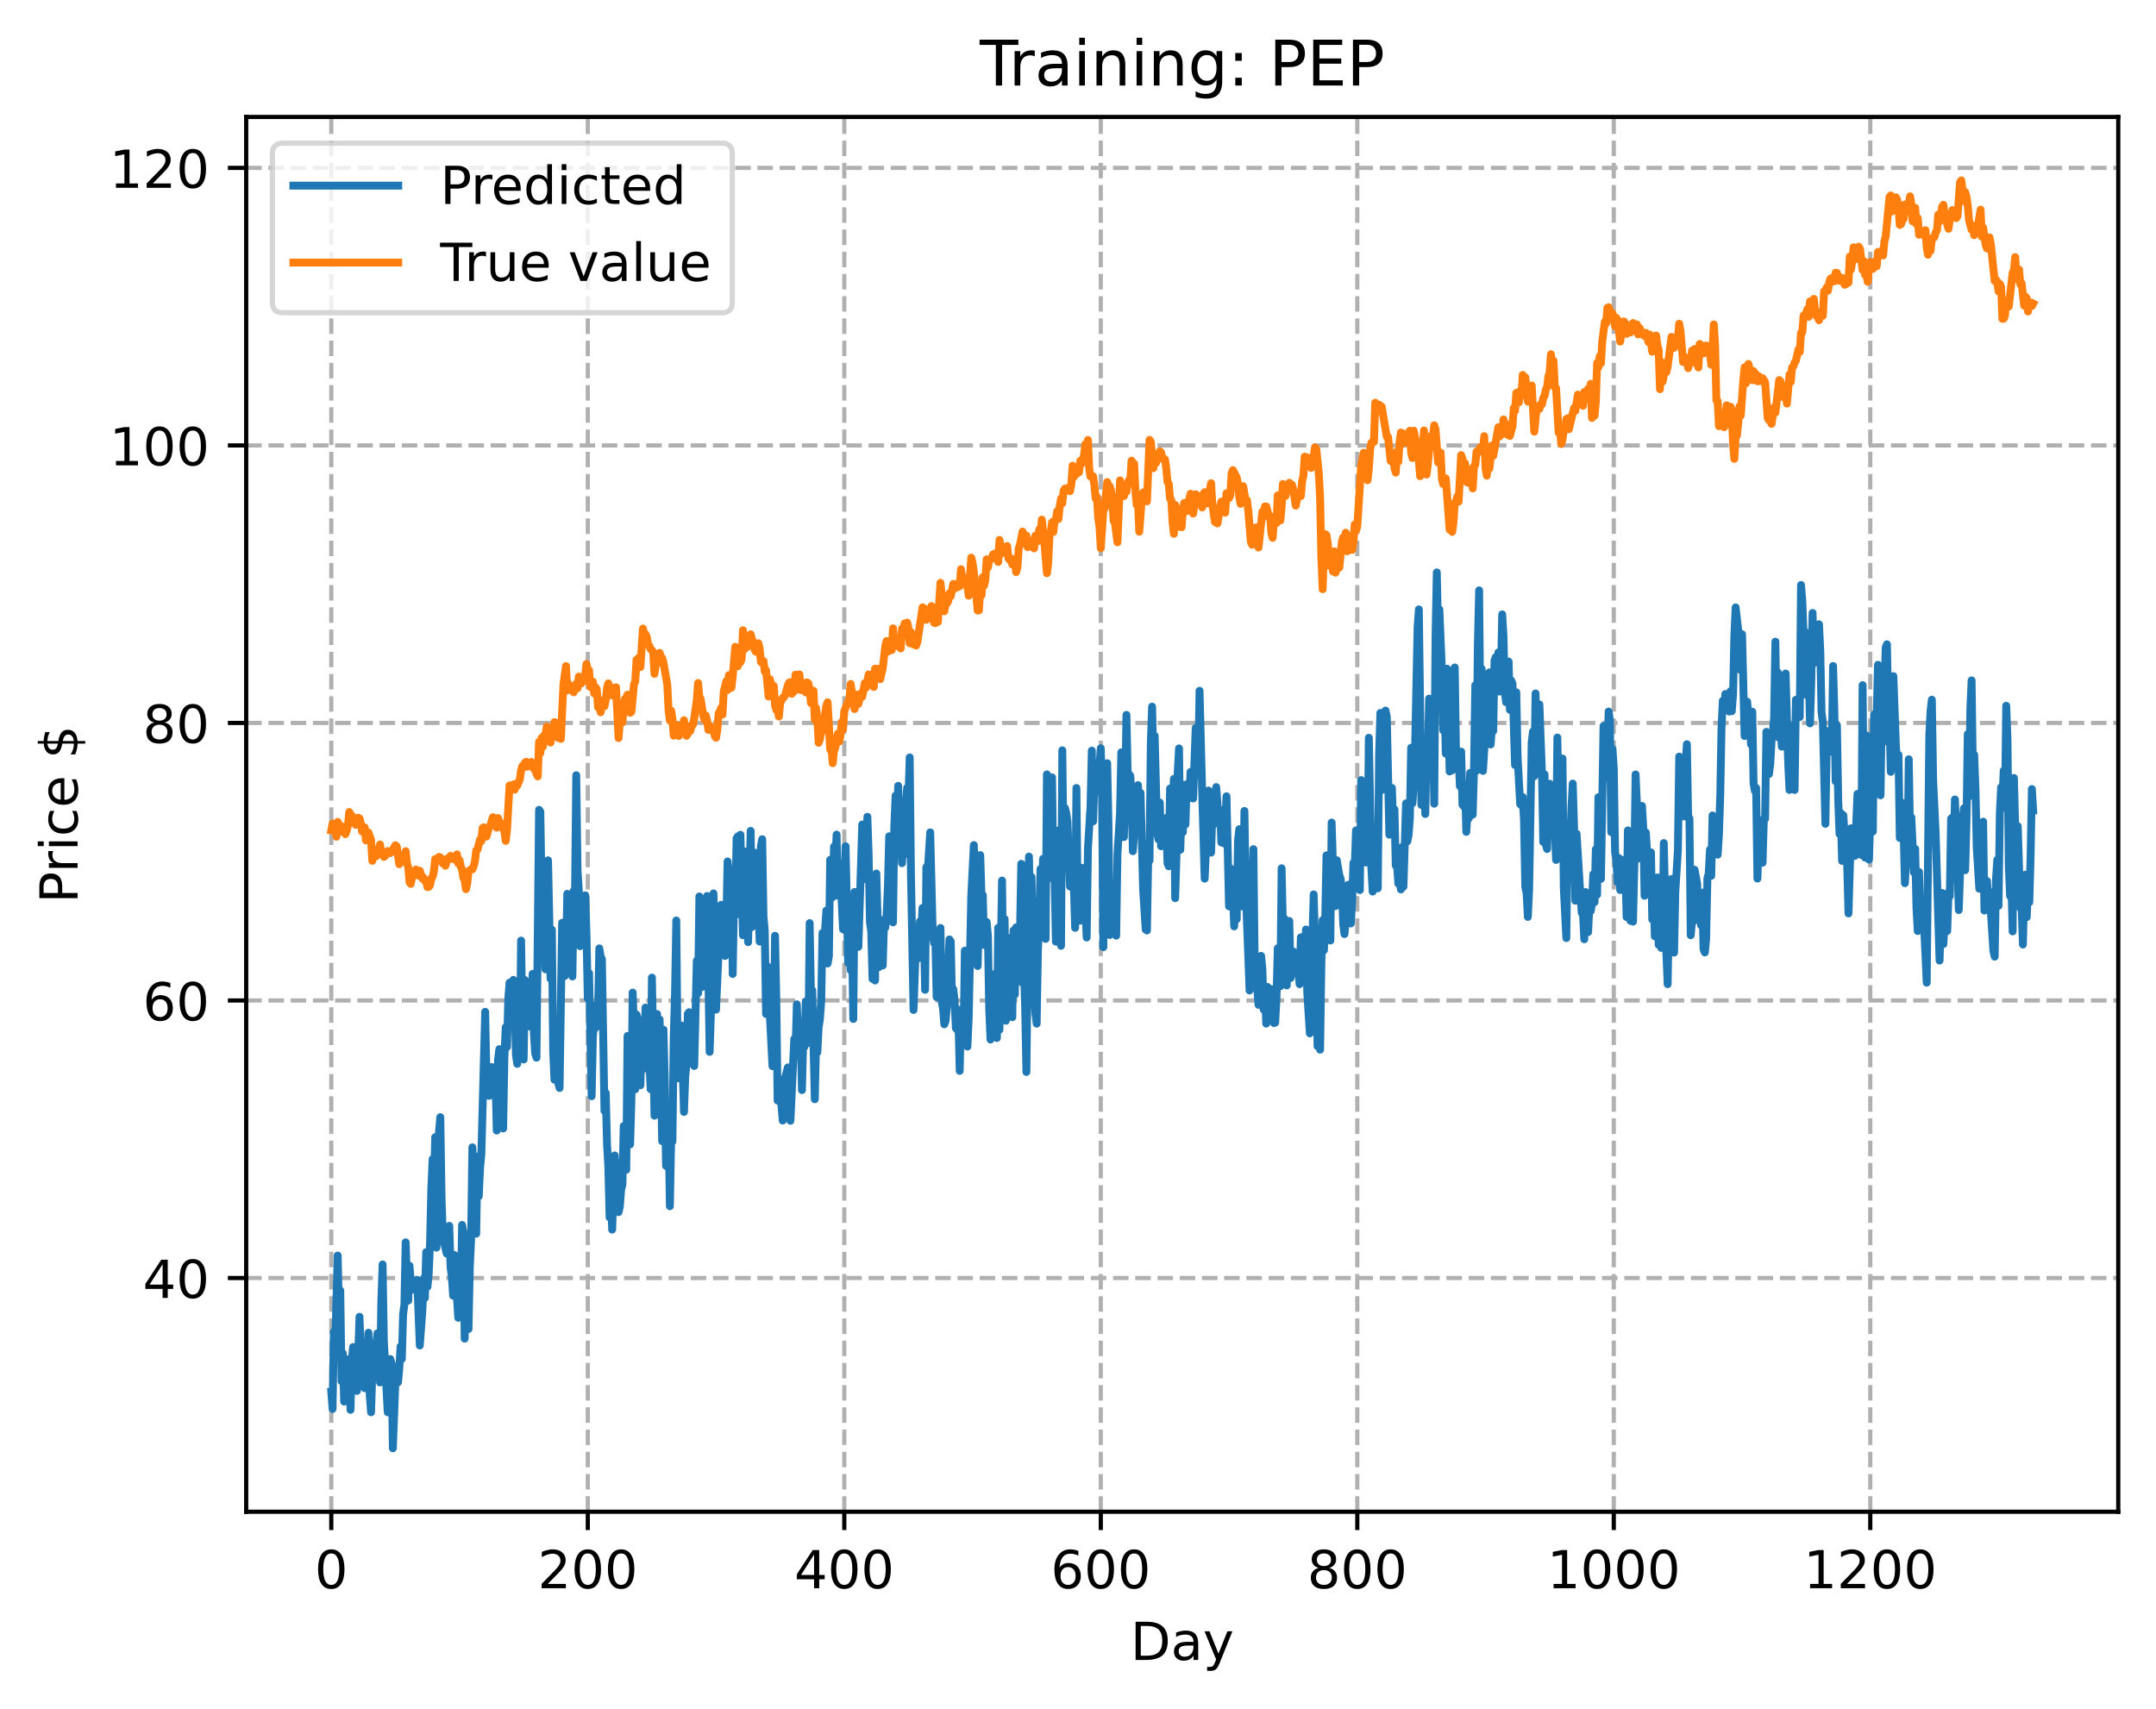 <?xml version="1.0" encoding="utf-8" standalone="no"?>
<!DOCTYPE svg PUBLIC "-//W3C//DTD SVG 1.1//EN"
  "http://www.w3.org/Graphics/SVG/1.1/DTD/svg11.dtd">
<!-- Created with matplotlib (https://matplotlib.org/) -->
<svg height="325.986pt" version="1.1" viewBox="0 0 411.286 325.986" width="411.286pt" xmlns="http://www.w3.org/2000/svg" xmlns:xlink="http://www.w3.org/1999/xlink">
 <defs>
  <style type="text/css">
*{stroke-linecap:butt;stroke-linejoin:round;}
  </style>
 </defs>
 <g id="figure_1">
  <g id="patch_1">
   <path d="M 0 325.986 
L 411.286 325.986 
L 411.286 0 
L 0 0 
z
" style="fill:#ffffff;"/>
  </g>
  <g id="axes_1">
   <g id="patch_2">
    <path d="M 46.966 288.43 
L 404.086 288.43 
L 404.086 22.318 
L 46.966 22.318 
z
" style="fill:#ffffff;"/>
   </g>
   <g id="matplotlib.axis_1">
    <g id="xtick_1">
     <g id="line2d_1">
      <path clip-path="url(#pd288ae30af)" d="M 63.198 288.43 
L 63.198 22.318 
" style="fill:none;stroke:#b0b0b0;stroke-dasharray:2.96,1.28;stroke-dashoffset:0;stroke-width:0.8;"/>
     </g>
     <g id="line2d_2">
      <defs>
       <path d="M 0 0 
L 0 3.5 
" id="m2fe0d41d76" style="stroke:#000000;stroke-width:0.8;"/>
      </defs>
      <g>
       <use style="stroke:#000000;stroke-width:0.8;" x="63.198" xlink:href="#m2fe0d41d76" y="288.43"/>
      </g>
     </g>
     <g id="text_1">
      <!-- 0 -->
      <defs>
       <path d="M 31.781 66.406 
Q 24.172 66.406 20.328 58.906 
Q 16.5 51.422 16.5 36.375 
Q 16.5 21.391 20.328 13.891 
Q 24.172 6.391 31.781 6.391 
Q 39.453 6.391 43.281 13.891 
Q 47.125 21.391 47.125 36.375 
Q 47.125 51.422 43.281 58.906 
Q 39.453 66.406 31.781 66.406 
z
M 31.781 74.219 
Q 44.047 74.219 50.516 64.516 
Q 56.984 54.828 56.984 36.375 
Q 56.984 17.969 50.516 8.266 
Q 44.047 -1.422 31.781 -1.422 
Q 19.531 -1.422 13.062 8.266 
Q 6.594 17.969 6.594 36.375 
Q 6.594 54.828 13.062 64.516 
Q 19.531 74.219 31.781 74.219 
z
" id="DejaVuSans-48"/>
      </defs>
      <g transform="translate(60.017 303.029)scale(0.1 -0.1)">
       <use xlink:href="#DejaVuSans-48"/>
      </g>
     </g>
    </g>
    <g id="xtick_2">
     <g id="line2d_3">
      <path clip-path="url(#pd288ae30af)" d="M 112.129 288.43 
L 112.129 22.318 
" style="fill:none;stroke:#b0b0b0;stroke-dasharray:2.96,1.28;stroke-dashoffset:0;stroke-width:0.8;"/>
     </g>
     <g id="line2d_4">
      <g>
       <use style="stroke:#000000;stroke-width:0.8;" x="112.129" xlink:href="#m2fe0d41d76" y="288.43"/>
      </g>
     </g>
     <g id="text_2">
      <!-- 200 -->
      <defs>
       <path d="M 19.188 8.297 
L 53.609 8.297 
L 53.609 0 
L 7.328 0 
L 7.328 8.297 
Q 12.938 14.109 22.625 23.891 
Q 32.328 33.688 34.812 36.531 
Q 39.547 41.844 41.422 45.531 
Q 43.312 49.219 43.312 52.781 
Q 43.312 58.594 39.234 62.25 
Q 35.156 65.922 28.609 65.922 
Q 23.969 65.922 18.812 64.312 
Q 13.672 62.703 7.812 59.422 
L 7.812 69.391 
Q 13.766 71.781 18.938 73 
Q 24.125 74.219 28.422 74.219 
Q 39.75 74.219 46.484 68.547 
Q 53.219 62.891 53.219 53.422 
Q 53.219 48.922 51.531 44.891 
Q 49.859 40.875 45.406 35.406 
Q 44.188 33.984 37.641 27.219 
Q 31.109 20.453 19.188 8.297 
z
" id="DejaVuSans-50"/>
      </defs>
      <g transform="translate(102.585 303.029)scale(0.1 -0.1)">
       <use xlink:href="#DejaVuSans-50"/>
       <use x="63.623" xlink:href="#DejaVuSans-48"/>
       <use x="127.246" xlink:href="#DejaVuSans-48"/>
      </g>
     </g>
    </g>
    <g id="xtick_3">
     <g id="line2d_5">
      <path clip-path="url(#pd288ae30af)" d="M 161.06 288.43 
L 161.06 22.318 
" style="fill:none;stroke:#b0b0b0;stroke-dasharray:2.96,1.28;stroke-dashoffset:0;stroke-width:0.8;"/>
     </g>
     <g id="line2d_6">
      <g>
       <use style="stroke:#000000;stroke-width:0.8;" x="161.06" xlink:href="#m2fe0d41d76" y="288.43"/>
      </g>
     </g>
     <g id="text_3">
      <!-- 400 -->
      <defs>
       <path d="M 37.797 64.312 
L 12.891 25.391 
L 37.797 25.391 
z
M 35.203 72.906 
L 47.609 72.906 
L 47.609 25.391 
L 58.016 25.391 
L 58.016 17.188 
L 47.609 17.188 
L 47.609 0 
L 37.797 0 
L 37.797 17.188 
L 4.891 17.188 
L 4.891 26.703 
z
" id="DejaVuSans-52"/>
      </defs>
      <g transform="translate(151.516 303.029)scale(0.1 -0.1)">
       <use xlink:href="#DejaVuSans-52"/>
       <use x="63.623" xlink:href="#DejaVuSans-48"/>
       <use x="127.246" xlink:href="#DejaVuSans-48"/>
      </g>
     </g>
    </g>
    <g id="xtick_4">
     <g id="line2d_7">
      <path clip-path="url(#pd288ae30af)" d="M 209.99 288.43 
L 209.99 22.318 
" style="fill:none;stroke:#b0b0b0;stroke-dasharray:2.96,1.28;stroke-dashoffset:0;stroke-width:0.8;"/>
     </g>
     <g id="line2d_8">
      <g>
       <use style="stroke:#000000;stroke-width:0.8;" x="209.99" xlink:href="#m2fe0d41d76" y="288.43"/>
      </g>
     </g>
     <g id="text_4">
      <!-- 600 -->
      <defs>
       <path d="M 33.016 40.375 
Q 26.375 40.375 22.484 35.828 
Q 18.609 31.297 18.609 23.391 
Q 18.609 15.531 22.484 10.953 
Q 26.375 6.391 33.016 6.391 
Q 39.656 6.391 43.531 10.953 
Q 47.406 15.531 47.406 23.391 
Q 47.406 31.297 43.531 35.828 
Q 39.656 40.375 33.016 40.375 
z
M 52.594 71.297 
L 52.594 62.312 
Q 48.875 64.062 45.094 64.984 
Q 41.312 65.922 37.594 65.922 
Q 27.828 65.922 22.672 59.328 
Q 17.531 52.734 16.797 39.406 
Q 19.672 43.656 24.016 45.922 
Q 28.375 48.188 33.594 48.188 
Q 44.578 48.188 50.953 41.516 
Q 57.328 34.859 57.328 23.391 
Q 57.328 12.156 50.688 5.359 
Q 44.047 -1.422 33.016 -1.422 
Q 20.359 -1.422 13.672 8.266 
Q 6.984 17.969 6.984 36.375 
Q 6.984 53.656 15.188 63.938 
Q 23.391 74.219 37.203 74.219 
Q 40.922 74.219 44.703 73.484 
Q 48.484 72.75 52.594 71.297 
z
" id="DejaVuSans-54"/>
      </defs>
      <g transform="translate(200.446 303.029)scale(0.1 -0.1)">
       <use xlink:href="#DejaVuSans-54"/>
       <use x="63.623" xlink:href="#DejaVuSans-48"/>
       <use x="127.246" xlink:href="#DejaVuSans-48"/>
      </g>
     </g>
    </g>
    <g id="xtick_5">
     <g id="line2d_9">
      <path clip-path="url(#pd288ae30af)" d="M 258.921 288.43 
L 258.921 22.318 
" style="fill:none;stroke:#b0b0b0;stroke-dasharray:2.96,1.28;stroke-dashoffset:0;stroke-width:0.8;"/>
     </g>
     <g id="line2d_10">
      <g>
       <use style="stroke:#000000;stroke-width:0.8;" x="258.921" xlink:href="#m2fe0d41d76" y="288.43"/>
      </g>
     </g>
     <g id="text_5">
      <!-- 800 -->
      <defs>
       <path d="M 31.781 34.625 
Q 24.75 34.625 20.719 30.859 
Q 16.703 27.094 16.703 20.516 
Q 16.703 13.922 20.719 10.156 
Q 24.75 6.391 31.781 6.391 
Q 38.812 6.391 42.859 10.172 
Q 46.922 13.969 46.922 20.516 
Q 46.922 27.094 42.891 30.859 
Q 38.875 34.625 31.781 34.625 
z
M 21.922 38.812 
Q 15.578 40.375 12.031 44.719 
Q 8.5 49.078 8.5 55.328 
Q 8.5 64.062 14.719 69.141 
Q 20.953 74.219 31.781 74.219 
Q 42.672 74.219 48.875 69.141 
Q 55.078 64.062 55.078 55.328 
Q 55.078 49.078 51.531 44.719 
Q 48 40.375 41.703 38.812 
Q 48.828 37.156 52.797 32.312 
Q 56.781 27.484 56.781 20.516 
Q 56.781 9.906 50.312 4.234 
Q 43.844 -1.422 31.781 -1.422 
Q 19.734 -1.422 13.25 4.234 
Q 6.781 9.906 6.781 20.516 
Q 6.781 27.484 10.781 32.312 
Q 14.797 37.156 21.922 38.812 
z
M 18.312 54.391 
Q 18.312 48.734 21.844 45.562 
Q 25.391 42.391 31.781 42.391 
Q 38.141 42.391 41.719 45.562 
Q 45.312 48.734 45.312 54.391 
Q 45.312 60.062 41.719 63.234 
Q 38.141 66.406 31.781 66.406 
Q 25.391 66.406 21.844 63.234 
Q 18.312 60.062 18.312 54.391 
z
" id="DejaVuSans-56"/>
      </defs>
      <g transform="translate(249.377 303.029)scale(0.1 -0.1)">
       <use xlink:href="#DejaVuSans-56"/>
       <use x="63.623" xlink:href="#DejaVuSans-48"/>
       <use x="127.246" xlink:href="#DejaVuSans-48"/>
      </g>
     </g>
    </g>
    <g id="xtick_6">
     <g id="line2d_11">
      <path clip-path="url(#pd288ae30af)" d="M 307.851 288.43 
L 307.851 22.318 
" style="fill:none;stroke:#b0b0b0;stroke-dasharray:2.96,1.28;stroke-dashoffset:0;stroke-width:0.8;"/>
     </g>
     <g id="line2d_12">
      <g>
       <use style="stroke:#000000;stroke-width:0.8;" x="307.851" xlink:href="#m2fe0d41d76" y="288.43"/>
      </g>
     </g>
     <g id="text_6">
      <!-- 1000 -->
      <defs>
       <path d="M 12.406 8.297 
L 28.516 8.297 
L 28.516 63.922 
L 10.984 60.406 
L 10.984 69.391 
L 28.422 72.906 
L 38.281 72.906 
L 38.281 8.297 
L 54.391 8.297 
L 54.391 0 
L 12.406 0 
z
" id="DejaVuSans-49"/>
      </defs>
      <g transform="translate(295.126 303.029)scale(0.1 -0.1)">
       <use xlink:href="#DejaVuSans-49"/>
       <use x="63.623" xlink:href="#DejaVuSans-48"/>
       <use x="127.246" xlink:href="#DejaVuSans-48"/>
       <use x="190.869" xlink:href="#DejaVuSans-48"/>
      </g>
     </g>
    </g>
    <g id="xtick_7">
     <g id="line2d_13">
      <path clip-path="url(#pd288ae30af)" d="M 356.782 288.43 
L 356.782 22.318 
" style="fill:none;stroke:#b0b0b0;stroke-dasharray:2.96,1.28;stroke-dashoffset:0;stroke-width:0.8;"/>
     </g>
     <g id="line2d_14">
      <g>
       <use style="stroke:#000000;stroke-width:0.8;" x="356.782" xlink:href="#m2fe0d41d76" y="288.43"/>
      </g>
     </g>
     <g id="text_7">
      <!-- 1200 -->
      <g transform="translate(344.057 303.029)scale(0.1 -0.1)">
       <use xlink:href="#DejaVuSans-49"/>
       <use x="63.623" xlink:href="#DejaVuSans-50"/>
       <use x="127.246" xlink:href="#DejaVuSans-48"/>
       <use x="190.869" xlink:href="#DejaVuSans-48"/>
      </g>
     </g>
    </g>
    <g id="text_8">
     <!-- Day -->
     <defs>
      <path d="M 19.672 64.797 
L 19.672 8.109 
L 31.594 8.109 
Q 46.688 8.109 53.688 14.938 
Q 60.688 21.781 60.688 36.531 
Q 60.688 51.172 53.688 57.984 
Q 46.688 64.797 31.594 64.797 
z
M 9.812 72.906 
L 30.078 72.906 
Q 51.266 72.906 61.172 64.094 
Q 71.094 55.281 71.094 36.531 
Q 71.094 17.672 61.125 8.828 
Q 51.172 0 30.078 0 
L 9.812 0 
z
" id="DejaVuSans-68"/>
      <path d="M 34.281 27.484 
Q 23.391 27.484 19.188 25 
Q 14.984 22.516 14.984 16.5 
Q 14.984 11.719 18.141 8.906 
Q 21.297 6.109 26.703 6.109 
Q 34.188 6.109 38.703 11.406 
Q 43.219 16.703 43.219 25.484 
L 43.219 27.484 
z
M 52.203 31.203 
L 52.203 0 
L 43.219 0 
L 43.219 8.297 
Q 40.141 3.328 35.547 0.953 
Q 30.953 -1.422 24.312 -1.422 
Q 15.922 -1.422 10.953 3.297 
Q 6 8.016 6 15.922 
Q 6 25.141 12.172 29.828 
Q 18.359 34.516 30.609 34.516 
L 43.219 34.516 
L 43.219 35.406 
Q 43.219 41.609 39.141 45 
Q 35.062 48.391 27.688 48.391 
Q 23 48.391 18.547 47.266 
Q 14.109 46.141 10.016 43.891 
L 10.016 52.203 
Q 14.938 54.109 19.578 55.047 
Q 24.219 56 28.609 56 
Q 40.484 56 46.344 49.844 
Q 52.203 43.703 52.203 31.203 
z
" id="DejaVuSans-97"/>
      <path d="M 32.172 -5.078 
Q 28.375 -14.844 24.75 -17.812 
Q 21.141 -20.797 15.094 -20.797 
L 7.906 -20.797 
L 7.906 -13.281 
L 13.188 -13.281 
Q 16.891 -13.281 18.938 -11.516 
Q 21 -9.766 23.484 -3.219 
L 25.094 0.875 
L 2.984 54.688 
L 12.5 54.688 
L 29.594 11.922 
L 46.688 54.688 
L 56.203 54.688 
z
" id="DejaVuSans-121"/>
     </defs>
     <g transform="translate(215.652 316.707)scale(0.1 -0.1)">
      <use xlink:href="#DejaVuSans-68"/>
      <use x="77.002" xlink:href="#DejaVuSans-97"/>
      <use x="138.281" xlink:href="#DejaVuSans-121"/>
     </g>
    </g>
   </g>
   <g id="matplotlib.axis_2">
    <g id="ytick_1">
     <g id="line2d_15">
      <path clip-path="url(#pd288ae30af)" d="M 46.966 243.837 
L 404.086 243.837 
" style="fill:none;stroke:#b0b0b0;stroke-dasharray:2.96,1.28;stroke-dashoffset:0;stroke-width:0.8;"/>
     </g>
     <g id="line2d_16">
      <defs>
       <path d="M 0 0 
L -3.5 0 
" id="m64d5e6492e" style="stroke:#000000;stroke-width:0.8;"/>
      </defs>
      <g>
       <use style="stroke:#000000;stroke-width:0.8;" x="46.966" xlink:href="#m64d5e6492e" y="243.837"/>
      </g>
     </g>
     <g id="text_9">
      <!-- 40 -->
      <g transform="translate(27.241 247.636)scale(0.1 -0.1)">
       <use xlink:href="#DejaVuSans-52"/>
       <use x="63.623" xlink:href="#DejaVuSans-48"/>
      </g>
     </g>
    </g>
    <g id="ytick_2">
     <g id="line2d_17">
      <path clip-path="url(#pd288ae30af)" d="M 46.966 190.886 
L 404.086 190.886 
" style="fill:none;stroke:#b0b0b0;stroke-dasharray:2.96,1.28;stroke-dashoffset:0;stroke-width:0.8;"/>
     </g>
     <g id="line2d_18">
      <g>
       <use style="stroke:#000000;stroke-width:0.8;" x="46.966" xlink:href="#m64d5e6492e" y="190.886"/>
      </g>
     </g>
     <g id="text_10">
      <!-- 60 -->
      <g transform="translate(27.241 194.685)scale(0.1 -0.1)">
       <use xlink:href="#DejaVuSans-54"/>
       <use x="63.623" xlink:href="#DejaVuSans-48"/>
      </g>
     </g>
    </g>
    <g id="ytick_3">
     <g id="line2d_19">
      <path clip-path="url(#pd288ae30af)" d="M 46.966 137.934 
L 404.086 137.934 
" style="fill:none;stroke:#b0b0b0;stroke-dasharray:2.96,1.28;stroke-dashoffset:0;stroke-width:0.8;"/>
     </g>
     <g id="line2d_20">
      <g>
       <use style="stroke:#000000;stroke-width:0.8;" x="46.966" xlink:href="#m64d5e6492e" y="137.934"/>
      </g>
     </g>
     <g id="text_11">
      <!-- 80 -->
      <g transform="translate(27.241 141.733)scale(0.1 -0.1)">
       <use xlink:href="#DejaVuSans-56"/>
       <use x="63.623" xlink:href="#DejaVuSans-48"/>
      </g>
     </g>
    </g>
    <g id="ytick_4">
     <g id="line2d_21">
      <path clip-path="url(#pd288ae30af)" d="M 46.966 84.983 
L 404.086 84.983 
" style="fill:none;stroke:#b0b0b0;stroke-dasharray:2.96,1.28;stroke-dashoffset:0;stroke-width:0.8;"/>
     </g>
     <g id="line2d_22">
      <g>
       <use style="stroke:#000000;stroke-width:0.8;" x="46.966" xlink:href="#m64d5e6492e" y="84.983"/>
      </g>
     </g>
     <g id="text_12">
      <!-- 100 -->
      <g transform="translate(20.878 88.782)scale(0.1 -0.1)">
       <use xlink:href="#DejaVuSans-49"/>
       <use x="63.623" xlink:href="#DejaVuSans-48"/>
       <use x="127.246" xlink:href="#DejaVuSans-48"/>
      </g>
     </g>
    </g>
    <g id="ytick_5">
     <g id="line2d_23">
      <path clip-path="url(#pd288ae30af)" d="M 46.966 32.031 
L 404.086 32.031 
" style="fill:none;stroke:#b0b0b0;stroke-dasharray:2.96,1.28;stroke-dashoffset:0;stroke-width:0.8;"/>
     </g>
     <g id="line2d_24">
      <g>
       <use style="stroke:#000000;stroke-width:0.8;" x="46.966" xlink:href="#m64d5e6492e" y="32.031"/>
      </g>
     </g>
     <g id="text_13">
      <!-- 120 -->
      <g transform="translate(20.878 35.831)scale(0.1 -0.1)">
       <use xlink:href="#DejaVuSans-49"/>
       <use x="63.623" xlink:href="#DejaVuSans-50"/>
       <use x="127.246" xlink:href="#DejaVuSans-48"/>
      </g>
     </g>
    </g>
    <g id="text_14">
     <!-- Price $ -->
     <defs>
      <path d="M 19.672 64.797 
L 19.672 37.406 
L 32.078 37.406 
Q 38.969 37.406 42.719 40.969 
Q 46.484 44.531 46.484 51.125 
Q 46.484 57.672 42.719 61.234 
Q 38.969 64.797 32.078 64.797 
z
M 9.812 72.906 
L 32.078 72.906 
Q 44.344 72.906 50.609 67.359 
Q 56.891 61.812 56.891 51.125 
Q 56.891 40.328 50.609 34.812 
Q 44.344 29.297 32.078 29.297 
L 19.672 29.297 
L 19.672 0 
L 9.812 0 
z
" id="DejaVuSans-80"/>
      <path d="M 41.109 46.297 
Q 39.594 47.172 37.812 47.578 
Q 36.031 48 33.891 48 
Q 26.266 48 22.188 43.047 
Q 18.109 38.094 18.109 28.812 
L 18.109 0 
L 9.078 0 
L 9.078 54.688 
L 18.109 54.688 
L 18.109 46.188 
Q 20.953 51.172 25.484 53.578 
Q 30.031 56 36.531 56 
Q 37.453 56 38.578 55.875 
Q 39.703 55.766 41.062 55.516 
z
" id="DejaVuSans-114"/>
      <path d="M 9.422 54.688 
L 18.406 54.688 
L 18.406 0 
L 9.422 0 
z
M 9.422 75.984 
L 18.406 75.984 
L 18.406 64.594 
L 9.422 64.594 
z
" id="DejaVuSans-105"/>
      <path d="M 48.781 52.594 
L 48.781 44.188 
Q 44.969 46.297 41.141 47.344 
Q 37.312 48.391 33.406 48.391 
Q 24.656 48.391 19.812 42.844 
Q 14.984 37.312 14.984 27.297 
Q 14.984 17.281 19.812 11.734 
Q 24.656 6.203 33.406 6.203 
Q 37.312 6.203 41.141 7.25 
Q 44.969 8.297 48.781 10.406 
L 48.781 2.094 
Q 45.016 0.344 40.984 -0.531 
Q 36.969 -1.422 32.422 -1.422 
Q 20.062 -1.422 12.781 6.344 
Q 5.516 14.109 5.516 27.297 
Q 5.516 40.672 12.859 48.328 
Q 20.219 56 33.016 56 
Q 37.156 56 41.109 55.141 
Q 45.062 54.297 48.781 52.594 
z
" id="DejaVuSans-99"/>
      <path d="M 56.203 29.594 
L 56.203 25.203 
L 14.891 25.203 
Q 15.484 15.922 20.484 11.062 
Q 25.484 6.203 34.422 6.203 
Q 39.594 6.203 44.453 7.469 
Q 49.312 8.734 54.109 11.281 
L 54.109 2.781 
Q 49.266 0.734 44.188 -0.344 
Q 39.109 -1.422 33.891 -1.422 
Q 20.797 -1.422 13.156 6.188 
Q 5.516 13.812 5.516 26.812 
Q 5.516 40.234 12.766 48.109 
Q 20.016 56 32.328 56 
Q 43.359 56 49.781 48.891 
Q 56.203 41.797 56.203 29.594 
z
M 47.219 32.234 
Q 47.125 39.594 43.094 43.984 
Q 39.062 48.391 32.422 48.391 
Q 24.906 48.391 20.391 44.141 
Q 15.875 39.891 15.188 32.172 
z
" id="DejaVuSans-101"/>
      <path id="DejaVuSans-32"/>
      <path d="M 33.797 -14.703 
L 28.906 -14.703 
L 28.859 0 
Q 23.734 0.094 18.609 1.188 
Q 13.484 2.297 8.297 4.5 
L 8.297 13.281 
Q 13.281 10.156 18.375 8.562 
Q 23.484 6.984 28.906 6.938 
L 28.906 29.203 
Q 18.109 30.953 13.203 35.156 
Q 8.297 39.359 8.297 46.688 
Q 8.297 54.641 13.625 59.219 
Q 18.953 63.812 28.906 64.5 
L 28.906 75.984 
L 33.797 75.984 
L 33.797 64.656 
Q 38.328 64.453 42.578 63.688 
Q 46.828 62.938 50.875 61.625 
L 50.875 53.078 
Q 46.828 55.125 42.547 56.25 
Q 38.281 57.375 33.797 57.562 
L 33.797 36.719 
Q 44.875 35.016 50.094 30.609 
Q 55.328 26.219 55.328 18.609 
Q 55.328 10.359 49.781 5.594 
Q 44.234 0.828 33.797 0.094 
z
M 28.906 37.594 
L 28.906 57.625 
Q 23.25 56.984 20.266 54.391 
Q 17.281 51.812 17.281 47.516 
Q 17.281 43.312 20.031 40.969 
Q 22.797 38.625 28.906 37.594 
z
M 33.797 28.219 
L 33.797 7.078 
Q 39.984 7.906 43.141 10.594 
Q 46.297 13.281 46.297 17.672 
Q 46.297 21.969 43.281 24.5 
Q 40.281 27.047 33.797 28.219 
z
" id="DejaVuSans-36"/>
     </defs>
     <g transform="translate(14.798 172.342)rotate(-90)scale(0.1 -0.1)">
      <use xlink:href="#DejaVuSans-80"/>
      <use x="58.553" xlink:href="#DejaVuSans-114"/>
      <use x="99.666" xlink:href="#DejaVuSans-105"/>
      <use x="127.449" xlink:href="#DejaVuSans-99"/>
      <use x="182.43" xlink:href="#DejaVuSans-101"/>
      <use x="243.953" xlink:href="#DejaVuSans-32"/>
      <use x="275.74" xlink:href="#DejaVuSans-36"/>
     </g>
    </g>
   </g>
   <g id="line2d_25">
    <path clip-path="url(#pd288ae30af)" d="M 63.198 265.536 
L 63.443 268.83 
L 63.688 254.086 
L 63.932 257.086 
L 64.422 239.546 
L 64.666 250.95 
L 64.911 246.221 
L 65.156 263.534 
L 65.4 258.199 
L 65.645 267.413 
L 65.89 259.233 
L 66.379 264.835 
L 66.623 262.804 
L 66.868 268.995 
L 67.113 259.434 
L 67.357 257.004 
L 67.602 258.939 
L 67.847 259.86 
L 68.091 265.381 
L 68.581 251.237 
L 68.825 257.854 
L 69.07 257.782 
L 69.315 257.107 
L 69.559 264.859 
L 69.804 256.708 
L 70.049 261.17 
L 70.293 254.274 
L 70.538 266.248 
L 70.783 269.455 
L 71.027 261.757 
L 71.272 257.819 
L 71.517 258.342 
L 72.006 254.379 
L 72.251 255.756 
L 72.495 263.767 
L 72.74 248.339 
L 72.984 241.246 
L 73.229 255.882 
L 73.963 269.458 
L 74.208 266.426 
L 74.452 259.299 
L 74.697 260.162 
L 74.942 276.334 
L 75.431 263.501 
L 75.676 261.168 
L 75.92 263.742 
L 76.165 261.205 
L 76.41 256.899 
L 76.654 259.279 
L 76.899 250.709 
L 77.144 248.917 
L 77.388 237.03 
L 77.633 244.446 
L 77.878 248.145 
L 78.122 241.497 
L 78.367 244.607 
L 78.611 246.07 
L 78.856 244.588 
L 79.101 244.823 
L 79.345 244.737 
L 79.59 244.19 
L 80.079 256.716 
L 80.569 250.126 
L 80.813 243.933 
L 81.058 247.643 
L 81.303 238.896 
L 81.547 245.504 
L 81.792 242.873 
L 82.037 237.198 
L 82.281 226.664 
L 82.526 221.141 
L 82.771 227.554 
L 83.015 216.979 
L 83.26 238.043 
L 83.749 215.843 
L 83.994 213.141 
L 84.239 228.841 
L 84.483 236.06 
L 85.217 239.179 
L 85.462 238.41 
L 85.706 233.888 
L 85.951 241.771 
L 86.196 243.624 
L 86.44 247.203 
L 86.685 239.459 
L 86.93 245.647 
L 87.174 247.605 
L 87.419 251.43 
L 87.908 246.851 
L 88.153 233.714 
L 88.398 235.172 
L 88.642 255.405 
L 88.887 244.469 
L 89.132 239.257 
L 89.376 253.574 
L 89.621 241.738 
L 89.866 236.603 
L 90.11 218.898 
L 90.355 227.313 
L 90.844 235.385 
L 91.089 220.672 
L 91.333 228.231 
L 91.578 222.873 
L 91.823 220.247 
L 92.557 193.045 
L 92.801 205.5 
L 93.046 206.809 
L 93.291 209.079 
L 93.535 208.521 
L 93.78 203.581 
L 94.025 208.998 
L 94.269 204.549 
L 94.514 205 
L 94.759 215.706 
L 95.003 202.246 
L 95.248 200.167 
L 95.493 202.005 
L 95.982 215.307 
L 96.227 201.605 
L 96.471 195.99 
L 96.716 199.77 
L 96.96 190.653 
L 97.205 187.484 
L 97.45 191.951 
L 97.694 191.882 
L 97.939 186.95 
L 98.184 191.419 
L 98.428 201.351 
L 98.673 202.977 
L 98.918 197.525 
L 99.162 200.814 
L 99.407 179.46 
L 99.652 195.883 
L 99.896 202.146 
L 100.141 186.985 
L 100.386 192.825 
L 100.63 188.281 
L 100.875 195.842 
L 101.12 187.597 
L 101.364 193.45 
L 101.609 185.807 
L 101.854 197.233 
L 102.098 201.032 
L 102.343 201.801 
L 102.832 154.506 
L 103.077 154.865 
L 103.321 170.415 
L 103.566 168.412 
L 103.811 171.95 
L 104.055 184.936 
L 104.3 169.549 
L 104.545 164.143 
L 105.034 186.758 
L 105.279 177.391 
L 105.523 200.537 
L 105.768 206.007 
L 106.013 197.992 
L 106.257 198.038 
L 106.502 206.661 
L 106.747 207.583 
L 107.236 176.062 
L 107.725 186.225 
L 107.97 183.511 
L 108.215 170.534 
L 108.459 171.068 
L 108.704 173.417 
L 108.948 173.86 
L 109.193 186.305 
L 109.438 169.971 
L 109.682 171.526 
L 109.927 147.905 
L 110.172 165.952 
L 110.416 169.958 
L 110.661 180.528 
L 110.906 178.506 
L 111.15 173.201 
L 111.395 177.396 
L 111.64 170.816 
L 111.884 178.415 
L 112.129 190.51 
L 112.374 185.666 
L 112.863 209.15 
L 113.108 197.645 
L 113.352 195.021 
L 113.597 196.126 
L 113.842 191.72 
L 114.086 192.732 
L 114.331 180.948 
L 114.575 182.504 
L 114.82 182.996 
L 115.309 211.953 
L 115.554 208.525 
L 115.799 218.305 
L 116.043 222.598 
L 116.288 232.282 
L 116.533 227.694 
L 116.777 234.602 
L 117.267 220.453 
L 117.756 228.636 
L 118.001 231.273 
L 118.245 230.186 
L 118.49 226.965 
L 118.735 226.024 
L 118.979 214.853 
L 119.224 216.807 
L 119.469 223.182 
L 119.713 197.648 
L 119.958 205.827 
L 120.203 218.345 
L 120.447 210.019 
L 120.692 189.374 
L 120.936 196.146 
L 121.181 207.833 
L 121.426 193.576 
L 121.915 195.308 
L 122.16 207.068 
L 122.404 198.67 
L 122.649 201.458 
L 122.894 201.729 
L 123.138 192.238 
L 123.383 195.902 
L 123.628 204.089 
L 123.872 202.348 
L 124.117 207.811 
L 124.362 186.515 
L 124.851 212.858 
L 125.096 197.951 
L 125.34 193.465 
L 125.585 204.384 
L 125.83 194.507 
L 126.319 217.721 
L 126.563 196.447 
L 126.808 205.592 
L 127.053 222.45 
L 127.297 219.417 
L 127.542 214.377 
L 127.787 230.14 
L 128.031 217.478 
L 128.276 217.784 
L 128.521 197.962 
L 128.765 189.786 
L 129.01 175.622 
L 129.255 200.758 
L 129.499 205.754 
L 129.989 195.663 
L 130.478 212.15 
L 130.723 205.32 
L 130.967 203.096 
L 131.212 193.443 
L 131.457 193.12 
L 131.701 195.213 
L 132.191 197.261 
L 132.435 203.384 
L 132.924 183.282 
L 133.169 189.515 
L 133.414 171.037 
L 133.658 182.362 
L 133.903 188.325 
L 134.148 173.487 
L 134.392 174.967 
L 134.637 177.174 
L 134.882 170.949 
L 135.371 200.696 
L 135.86 186.049 
L 136.105 170.449 
L 136.594 192.635 
L 137.084 181.459 
L 137.328 178.902 
L 137.573 172.632 
L 137.818 174.583 
L 138.307 182.386 
L 138.551 176.477 
L 138.796 164.355 
L 139.285 168.172 
L 139.53 167.524 
L 139.775 185.833 
L 140.019 171.334 
L 140.264 174.625 
L 140.509 159.966 
L 140.753 159.568 
L 140.998 169.902 
L 141.243 159.261 
L 141.732 178.44 
L 141.977 163.949 
L 142.221 162.471 
L 142.711 179.758 
L 143.2 158.528 
L 143.445 176.868 
L 143.689 163.769 
L 143.934 164.19 
L 144.178 162.715 
L 144.423 169.444 
L 144.668 172.146 
L 144.912 179.648 
L 145.157 161.41 
L 145.402 160.112 
L 145.646 174.912 
L 145.891 177.6 
L 146.136 193.465 
L 146.38 184.35 
L 147.359 203.423 
L 147.604 199.457 
L 147.848 178.538 
L 148.093 190.745 
L 148.338 209.985 
L 148.582 208.182 
L 148.827 208.044 
L 149.316 213.803 
L 149.561 205.86 
L 149.806 205.544 
L 150.295 203.663 
L 150.784 213.837 
L 151.518 198.219 
L 151.763 200.211 
L 152.007 191.62 
L 152.252 198.247 
L 152.741 197.326 
L 152.986 207.983 
L 153.231 197.88 
L 153.475 199.694 
L 153.72 191.077 
L 153.965 193.972 
L 154.209 198.962 
L 154.454 176.122 
L 154.699 190.01 
L 154.943 188.932 
L 155.433 209.733 
L 155.677 198.883 
L 155.922 200.77 
L 156.166 196.007 
L 156.411 194.428 
L 156.656 191.065 
L 156.9 178.011 
L 157.145 181.328 
L 157.634 173.733 
L 157.879 183.833 
L 158.124 182.416 
L 158.368 164.044 
L 158.613 168.842 
L 158.858 171.148 
L 159.102 161.523 
L 159.347 164.785 
L 159.592 159.238 
L 159.836 170.887 
L 160.081 164.725 
L 160.326 166.893 
L 160.815 177.282 
L 161.06 171.153 
L 161.304 161.459 
L 161.794 183.745 
L 162.038 179.632 
L 162.283 185.112 
L 162.527 178.586 
L 162.772 194.417 
L 163.017 170.178 
L 163.261 170.237 
L 163.506 179.578 
L 163.751 180.656 
L 164.485 157.307 
L 164.729 165.886 
L 164.974 167.729 
L 165.219 167.154 
L 165.463 155.837 
L 165.708 163.17 
L 165.953 175.96 
L 166.197 177.708 
L 166.442 186.76 
L 166.687 181.435 
L 166.931 187.068 
L 167.176 166.657 
L 167.665 184.518 
L 167.91 183.164 
L 168.154 175.562 
L 168.399 184.21 
L 168.644 175.784 
L 168.888 176.957 
L 169.133 174.48 
L 169.378 169.298 
L 169.622 159.555 
L 169.867 172.695 
L 170.112 170.843 
L 170.356 175.983 
L 170.601 157.672 
L 170.846 151.809 
L 171.09 160.021 
L 171.335 149.936 
L 171.58 159.838 
L 171.824 158.243 
L 172.069 164.691 
L 172.314 160.532 
L 172.558 163.003 
L 172.803 153.532 
L 173.048 150.326 
L 173.292 152.537 
L 173.537 144.51 
L 173.782 167.165 
L 174.271 192.698 
L 174.76 178.892 
L 175.005 178.2 
L 175.249 182.824 
L 175.494 175.811 
L 175.739 177.738 
L 175.983 173.237 
L 176.228 176.289 
L 176.473 188.848 
L 176.717 165.434 
L 176.962 166.473 
L 177.451 158.81 
L 177.941 178.489 
L 178.185 179.92 
L 178.43 178.992 
L 178.675 190.241 
L 178.919 187.9 
L 179.164 190.115 
L 179.409 177.052 
L 179.653 191.135 
L 179.898 192.415 
L 180.142 195.431 
L 180.387 194.735 
L 180.632 192.102 
L 181.121 179.241 
L 181.366 179.61 
L 181.61 190.446 
L 181.855 188.719 
L 182.1 190.943 
L 182.344 196.187 
L 182.589 196.439 
L 182.834 194.643 
L 183.078 204.317 
L 183.323 192.615 
L 183.568 198.812 
L 183.812 198.568 
L 184.057 181.38 
L 184.302 188.685 
L 184.546 199.682 
L 184.791 194.301 
L 185.28 170.992 
L 185.77 161.239 
L 186.259 178.958 
L 186.503 184.315 
L 186.993 163.149 
L 187.237 171.046 
L 187.482 170.76 
L 187.727 180.296 
L 187.971 179.426 
L 188.216 175.91 
L 188.461 178.549 
L 188.705 192.661 
L 188.95 198.338 
L 189.439 192.41 
L 189.684 185.86 
L 189.929 187.203 
L 190.173 198.043 
L 190.418 177.026 
L 190.663 196.475 
L 191.152 168.007 
L 191.397 187 
L 191.641 175.349 
L 191.886 194.756 
L 192.13 187.38 
L 192.375 184.108 
L 192.62 178.954 
L 193.109 194.078 
L 193.354 177.514 
L 193.598 189.754 
L 193.843 176.936 
L 194.088 184.801 
L 194.577 177.999 
L 194.822 164.808 
L 195.066 187.544 
L 195.311 184.166 
L 195.556 191.948 
L 195.8 204.531 
L 196.29 163.426 
L 196.534 177.348 
L 196.779 167.324 
L 197.024 183.661 
L 197.513 193.288 
L 197.758 195.309 
L 198.002 181.28 
L 198.247 175.379 
L 198.491 165.783 
L 198.736 171.151 
L 198.981 163.857 
L 199.225 163.766 
L 199.47 179.137 
L 199.715 147.746 
L 200.204 157.592 
L 200.449 164.869 
L 200.693 148.321 
L 200.938 167.786 
L 201.183 167.81 
L 201.427 179.666 
L 201.672 173.193 
L 201.917 158.451 
L 202.161 167.278 
L 202.406 180.45 
L 202.651 143.151 
L 202.895 163.177 
L 203.14 154.154 
L 203.385 155.039 
L 203.629 156.724 
L 204.118 169.146 
L 204.363 166.226 
L 204.608 167.188 
L 204.852 169.21 
L 205.097 177.028 
L 205.342 150.347 
L 205.586 173.174 
L 205.831 167.845 
L 206.076 175.662 
L 206.32 165.566 
L 206.565 167.771 
L 206.81 172.741 
L 207.054 173.431 
L 207.299 178.871 
L 207.544 161.835 
L 208.033 153.78 
L 208.278 143.216 
L 208.522 156.711 
L 208.767 149.302 
L 209.012 151.098 
L 209.256 147.323 
L 209.501 145.538 
L 209.746 145.966 
L 209.99 142.753 
L 210.235 152.242 
L 210.479 180.712 
L 210.724 162.313 
L 210.969 159.596 
L 211.213 145.616 
L 211.458 157.393 
L 211.703 178.395 
L 211.947 170.365 
L 212.192 170.1 
L 212.437 174.73 
L 212.681 172.11 
L 212.926 178.524 
L 213.171 162.916 
L 213.66 155.103 
L 213.905 143.544 
L 214.149 154.142 
L 214.394 159.715 
L 214.639 152.166 
L 214.883 136.393 
L 215.128 147.819 
L 215.373 147.704 
L 215.617 148.007 
L 215.862 152.113 
L 216.106 162.407 
L 216.351 158.947 
L 216.596 157.38 
L 217.085 149.798 
L 217.33 158.824 
L 217.574 151.273 
L 218.064 169.669 
L 218.553 177.347 
L 218.798 177.534 
L 219.042 163.444 
L 219.287 164.172 
L 219.532 141.845 
L 219.776 134.82 
L 220.021 145.319 
L 220.266 140.386 
L 220.755 158.944 
L 221 160.15 
L 221.244 153.116 
L 221.489 161.46 
L 221.734 160.665 
L 221.978 157.324 
L 222.223 159.009 
L 222.467 156.064 
L 222.712 164.682 
L 222.957 165.279 
L 223.201 150.451 
L 223.446 151.612 
L 223.691 154.824 
L 223.935 148.594 
L 224.18 171.365 
L 224.425 163.288 
L 224.669 147.237 
L 224.914 142.789 
L 225.159 162.14 
L 225.403 153.819 
L 225.648 158.786 
L 225.893 149.762 
L 226.137 157.308 
L 226.382 149.647 
L 226.627 150.314 
L 226.871 152.273 
L 227.116 147.265 
L 227.605 152.348 
L 228.094 138.882 
L 228.339 146.87 
L 228.584 146.275 
L 228.828 131.794 
L 229.318 150.548 
L 229.807 167.649 
L 230.541 150.827 
L 230.786 161.2 
L 231.03 162.675 
L 231.275 154.987 
L 231.52 157.294 
L 231.764 152.646 
L 232.009 150.168 
L 232.498 156.682 
L 232.743 154.558 
L 232.988 160.738 
L 233.232 160.581 
L 233.477 160.919 
L 233.722 158.37 
L 233.966 151.928 
L 234.455 172.932 
L 234.7 165.656 
L 234.945 169.471 
L 235.189 169.668 
L 235.434 176.745 
L 235.679 171.72 
L 235.923 175.373 
L 236.168 160.345 
L 236.413 158.193 
L 236.657 172.679 
L 236.902 158.53 
L 237.147 172.981 
L 237.391 154.721 
L 237.636 169.5 
L 238.37 188.984 
L 238.615 186.281 
L 239.104 162.008 
L 239.349 183.961 
L 239.593 187.884 
L 239.838 188.551 
L 240.082 191.717 
L 240.572 182.374 
L 240.816 184.884 
L 241.061 192.622 
L 241.306 188.403 
L 241.55 195.302 
L 241.795 188.305 
L 242.04 189.264 
L 242.284 193.187 
L 242.529 188.725 
L 242.774 191.273 
L 243.018 195.204 
L 243.263 195.114 
L 243.508 190.397 
L 243.752 180.909 
L 244.242 188.173 
L 244.486 165.663 
L 244.731 176.893 
L 244.976 175.218 
L 245.465 188.016 
L 245.709 176.668 
L 245.954 175.718 
L 246.199 186.612 
L 246.443 185.752 
L 246.688 181.525 
L 246.933 185.309 
L 247.177 184.954 
L 247.667 184.549 
L 247.911 187.778 
L 248.156 178.831 
L 248.401 186.849 
L 248.645 185.883 
L 249.135 177.338 
L 249.379 189.428 
L 249.869 197.162 
L 250.113 195.919 
L 250.358 179.362 
L 250.603 170.639 
L 250.847 179.155 
L 251.092 180.472 
L 251.337 199.607 
L 251.581 193.736 
L 251.826 200.274 
L 252.07 183.845 
L 252.315 175.551 
L 252.56 181.296 
L 252.804 175.051 
L 253.049 163.185 
L 253.538 177.125 
L 253.783 179.451 
L 254.028 156.936 
L 254.517 172.755 
L 254.762 172.885 
L 255.006 164.122 
L 255.496 166.986 
L 255.74 167.687 
L 255.985 169.637 
L 256.23 176.205 
L 256.474 178.215 
L 256.964 173.376 
L 257.208 168.805 
L 257.453 169.88 
L 257.697 176.19 
L 257.942 172.011 
L 258.187 164.632 
L 258.431 165.424 
L 258.676 158.43 
L 259.165 168.577 
L 259.41 169.82 
L 259.655 148.831 
L 259.899 149.788 
L 260.144 153.091 
L 260.389 151.22 
L 260.633 164.566 
L 260.878 163.67 
L 261.123 140.762 
L 261.612 165.711 
L 261.857 170.112 
L 262.101 158.138 
L 262.346 167.326 
L 262.591 162.179 
L 262.835 169.493 
L 263.08 143.991 
L 263.325 136.021 
L 263.569 150.745 
L 263.814 139.707 
L 264.058 148.894 
L 264.303 135.574 
L 264.548 136.714 
L 265.037 159.258 
L 265.526 150.327 
L 265.771 158.032 
L 266.016 154.436 
L 266.26 165.151 
L 266.505 164.942 
L 266.75 168.594 
L 266.994 167.904 
L 267.239 169.697 
L 267.484 161.608 
L 267.728 169.184 
L 268.218 153.272 
L 268.462 160.539 
L 268.707 159.322 
L 268.952 156.201 
L 269.196 142.666 
L 269.441 153.249 
L 269.685 149.644 
L 269.93 143.503 
L 270.419 119.816 
L 270.664 116.271 
L 271.153 153.577 
L 271.398 147.221 
L 271.643 145.759 
L 271.887 155.305 
L 272.132 143.405 
L 272.377 145.515 
L 272.621 133.296 
L 272.866 139.242 
L 273.111 148.219 
L 273.355 138.455 
L 273.6 153.348 
L 273.845 121.53 
L 274.089 109.208 
L 274.334 120.595 
L 274.579 116.258 
L 275.068 127.965 
L 275.313 139.358 
L 275.557 133.247 
L 275.802 143.779 
L 276.046 127.586 
L 276.536 147.19 
L 276.78 143.476 
L 277.025 146.969 
L 277.27 140.502 
L 277.514 127.34 
L 277.759 143.927 
L 278.004 145.063 
L 278.248 144.324 
L 278.493 150.008 
L 278.738 143.407 
L 278.982 153.522 
L 279.227 153.841 
L 279.472 149.755 
L 279.716 158.714 
L 279.961 154.786 
L 280.206 156.134 
L 280.45 147.473 
L 280.695 148.595 
L 280.94 155.424 
L 281.184 146.688 
L 281.429 130.741 
L 281.673 147.036 
L 281.918 123.016 
L 282.163 112.635 
L 282.407 138.645 
L 282.652 127.623 
L 282.897 147.087 
L 283.386 139.093 
L 283.631 137.951 
L 284.12 128.284 
L 284.365 142.041 
L 284.609 138.5 
L 284.854 139.48 
L 285.099 126.022 
L 285.343 125.351 
L 285.588 131.506 
L 285.833 124.488 
L 286.077 131.945 
L 286.322 128.779 
L 286.567 117.222 
L 286.811 121.431 
L 287.056 131.906 
L 287.301 133.984 
L 287.545 131.139 
L 287.79 126.225 
L 288.034 135.432 
L 288.279 129.824 
L 288.524 130.437 
L 289.013 145.967 
L 289.258 132.089 
L 289.502 144.4 
L 289.992 153.409 
L 290.236 153.674 
L 290.481 152.071 
L 290.726 156.649 
L 290.97 169.261 
L 291.215 170.357 
L 291.46 174.944 
L 291.704 169.697 
L 292.194 141.562 
L 292.438 139.566 
L 292.683 148.089 
L 292.928 132.303 
L 293.172 143.788 
L 293.417 144.484 
L 293.661 134.411 
L 294.151 147.505 
L 294.395 160.65 
L 294.64 147.748 
L 294.885 161.143 
L 295.129 161.99 
L 295.374 151.932 
L 295.619 149.528 
L 295.863 150.015 
L 296.108 154.598 
L 296.353 151.192 
L 296.842 164.078 
L 297.087 140.719 
L 297.331 154.808 
L 297.576 146.035 
L 297.821 146.625 
L 298.065 144.721 
L 298.31 169.344 
L 298.799 178.978 
L 299.044 160.156 
L 299.289 167.837 
L 299.778 154.029 
L 300.022 149.494 
L 300.267 157.511 
L 300.512 171.855 
L 300.756 159.075 
L 301.49 170.922 
L 301.735 174.177 
L 301.98 174.446 
L 302.224 179.2 
L 302.469 170.198 
L 302.714 170.947 
L 302.958 177.838 
L 303.203 172.637 
L 303.448 173.831 
L 303.692 172.438 
L 303.937 166.806 
L 304.182 172.142 
L 304.426 162.042 
L 304.671 170.709 
L 304.916 152.1 
L 305.16 157.882 
L 305.405 167.679 
L 305.894 138.512 
L 306.139 148.454 
L 306.383 141.822 
L 306.628 144.34 
L 306.873 135.755 
L 307.117 137.483 
L 307.362 158.774 
L 307.607 142.893 
L 307.851 146.516 
L 308.096 162.559 
L 308.341 164.008 
L 308.585 168.349 
L 308.83 163.724 
L 309.075 169.808 
L 309.319 164.027 
L 309.564 168.091 
L 309.809 168.859 
L 310.053 165.559 
L 310.298 174.973 
L 310.543 158.43 
L 310.787 171.105 
L 311.032 175.686 
L 311.277 162.247 
L 311.521 175.844 
L 311.766 165.457 
L 312.01 147.752 
L 312.255 153.16 
L 312.5 163.796 
L 312.744 161.121 
L 312.989 161.516 
L 313.234 153.761 
L 313.478 158.058 
L 313.723 170.908 
L 313.968 158.834 
L 314.457 166.573 
L 314.702 166.42 
L 314.946 162.627 
L 315.191 175.416 
L 315.436 170.558 
L 315.68 178.648 
L 315.925 177.636 
L 316.17 167.421 
L 316.414 180.265 
L 316.659 175.947 
L 316.904 180.858 
L 317.148 179.941 
L 317.393 160.849 
L 317.882 181.945 
L 318.127 187.772 
L 318.371 173.914 
L 318.616 168.854 
L 318.861 167.707 
L 319.105 179.929 
L 319.35 181.746 
L 319.595 170.076 
L 320.084 162.201 
L 320.329 144.349 
L 320.573 145.404 
L 320.818 148.545 
L 321.063 155.761 
L 321.307 146.045 
L 321.552 145.615 
L 321.797 141.993 
L 322.041 156.067 
L 322.286 156.142 
L 322.531 178.439 
L 322.775 175.745 
L 323.02 175.845 
L 323.265 165.942 
L 323.754 168.583 
L 323.998 175.206 
L 324.243 172.385 
L 324.488 176.529 
L 324.732 170.301 
L 324.977 181.125 
L 325.222 181.717 
L 325.466 179.205 
L 325.711 167.556 
L 325.956 166.744 
L 326.2 162.105 
L 326.445 167.098 
L 326.69 155.589 
L 326.934 157.231 
L 327.179 162.724 
L 327.424 158.79 
L 327.668 163.073 
L 327.913 159.138 
L 328.158 151.903 
L 328.402 138.866 
L 328.647 133.702 
L 328.892 135.319 
L 329.136 132.411 
L 329.381 134.152 
L 329.625 133.683 
L 329.87 135.756 
L 330.115 131.882 
L 330.359 135.696 
L 330.604 132.474 
L 330.849 121.368 
L 331.093 115.882 
L 331.583 120.233 
L 331.827 125.261 
L 332.072 127.856 
L 332.317 121.005 
L 332.806 140.429 
L 333.051 135.87 
L 333.295 133.871 
L 333.54 136.78 
L 333.785 136.703 
L 334.029 142.046 
L 334.274 135.794 
L 334.519 149.486 
L 334.763 150.901 
L 335.008 150.334 
L 335.252 167.631 
L 335.497 160.14 
L 335.742 158.372 
L 335.986 158.564 
L 336.231 164.603 
L 336.476 156.224 
L 336.72 156.228 
L 336.965 139.628 
L 337.21 146.146 
L 337.454 147.692 
L 337.699 145.764 
L 337.944 141.414 
L 338.188 139.883 
L 338.433 136.864 
L 338.678 122.42 
L 338.922 138.421 
L 339.167 128.327 
L 339.412 140.813 
L 339.656 137.591 
L 339.901 142.459 
L 340.146 139.648 
L 340.39 140.223 
L 340.635 128.502 
L 341.124 145.676 
L 341.369 150.719 
L 341.613 142.209 
L 341.858 138.514 
L 342.103 143.024 
L 342.347 150.72 
L 342.592 133.508 
L 343.326 136.812 
L 343.571 111.611 
L 343.815 114.685 
L 344.06 120.931 
L 344.305 120.498 
L 344.549 132.563 
L 344.794 132.391 
L 345.039 128.258 
L 345.283 138.018 
L 345.528 129.98 
L 345.773 116.943 
L 346.017 126.522 
L 346.262 126.071 
L 346.507 119.31 
L 346.751 120.356 
L 346.996 119.105 
L 347.24 124.142 
L 347.485 135.896 
L 347.73 137.72 
L 348.219 157.183 
L 348.464 142.409 
L 348.708 139.494 
L 348.953 142.617 
L 349.198 143.396 
L 349.442 143.098 
L 349.687 127.066 
L 349.932 135.788 
L 350.176 149.088 
L 350.421 138.389 
L 350.666 152.757 
L 350.91 159.119 
L 351.155 155.107 
L 351.4 164.252 
L 351.644 155.548 
L 351.889 159.556 
L 352.134 161.291 
L 352.378 165.135 
L 352.623 174.285 
L 353.112 158.031 
L 353.357 159.775 
L 353.601 159.62 
L 353.846 163.302 
L 354.335 151.475 
L 354.58 161.434 
L 354.825 161.597 
L 355.069 163.128 
L 355.314 130.716 
L 355.559 156.274 
L 355.803 163.637 
L 356.048 140.314 
L 356.537 164.005 
L 357.027 147.923 
L 357.271 158.662 
L 357.516 136.284 
L 357.761 146.467 
L 358.25 126.839 
L 358.495 132.764 
L 358.739 151.749 
L 358.984 135.608 
L 359.228 141.611 
L 359.718 123.554 
L 359.962 122.925 
L 360.207 135.851 
L 360.452 137.771 
L 360.696 147.264 
L 360.941 133.367 
L 361.186 128.996 
L 361.675 142.369 
L 361.92 145.889 
L 362.164 144.022 
L 362.409 159.889 
L 362.898 153.19 
L 363.143 158.764 
L 363.388 168.507 
L 363.632 163.759 
L 363.877 164.811 
L 364.122 144.866 
L 364.366 159.272 
L 364.611 155.933 
L 365.1 166.459 
L 365.345 161.959 
L 365.589 173.203 
L 365.834 177.637 
L 366.079 166.365 
L 366.323 174.573 
L 366.568 174.048 
L 366.813 173.787 
L 367.057 176.923 
L 367.547 187.49 
L 368.036 140.261 
L 368.281 135.628 
L 368.525 133.497 
L 368.77 148.706 
L 369.259 159.073 
L 369.993 183.271 
L 370.483 170.372 
L 370.727 180.129 
L 370.972 175.847 
L 371.216 174.611 
L 371.461 177.637 
L 371.706 170.231 
L 371.95 170.986 
L 372.195 156.202 
L 372.44 155.985 
L 372.684 161.754 
L 372.929 152.532 
L 373.418 165.105 
L 373.663 173.64 
L 373.908 166.62 
L 374.152 155.68 
L 374.397 157.34 
L 374.642 154.227 
L 374.886 166.027 
L 375.131 156.937 
L 375.376 140.059 
L 375.62 151.951 
L 375.865 135.342 
L 376.11 129.812 
L 376.354 147.591 
L 376.599 144.002 
L 376.844 150.306 
L 377.088 161.718 
L 377.577 169.562 
L 378.311 156.77 
L 378.556 173.726 
L 378.801 169.065 
L 379.045 168.086 
L 379.29 172.016 
L 379.535 170.172 
L 380.269 181.441 
L 380.513 182.522 
L 380.758 167.823 
L 381.003 164.063 
L 381.247 172.817 
L 381.492 155.302 
L 381.737 150.205 
L 381.981 153.157 
L 382.226 147.036 
L 382.471 154.076 
L 382.715 134.651 
L 382.96 141.193 
L 383.204 165.364 
L 383.449 170.959 
L 383.694 168.147 
L 383.938 177.71 
L 384.183 148.426 
L 384.428 157.928 
L 384.672 158.178 
L 384.917 157.621 
L 385.406 173.242 
L 385.651 172.895 
L 385.896 180.207 
L 386.14 170.341 
L 386.385 166.883 
L 386.63 174.986 
L 386.874 168.813 
L 387.119 172.145 
L 387.364 163.355 
L 387.608 150.542 
L 387.853 154.643 
L 387.853 154.643 
" style="fill:none;stroke:#1f77b4;stroke-linecap:square;stroke-width:1.5;"/>
   </g>
   <g id="line2d_26">
    <path clip-path="url(#pd288ae30af)" d="M 63.198 158.426 
L 63.443 157.129 
L 63.688 157.182 
L 63.932 158.056 
L 64.177 159.644 
L 64.422 156.811 
L 64.666 157.844 
L 64.911 158.347 
L 65.156 157.606 
L 65.4 158.744 
L 65.645 158.771 
L 65.89 159.141 
L 66.134 158.479 
L 66.379 157.473 
L 66.623 154.932 
L 66.868 155.435 
L 67.113 155.593 
L 67.357 156.441 
L 67.602 156.758 
L 67.847 157.367 
L 68.091 156.308 
L 68.336 156.017 
L 68.581 156.149 
L 68.825 157.05 
L 69.07 158.638 
L 69.315 157.976 
L 69.559 157.844 
L 69.804 160.333 
L 70.049 158.718 
L 70.293 158.85 
L 70.783 160.227 
L 71.027 164.251 
L 71.272 162.08 
L 71.517 163.192 
L 71.761 163.377 
L 72.006 162.477 
L 72.251 162.159 
L 72.495 161.127 
L 72.74 162.954 
L 72.984 162.557 
L 73.229 163.483 
L 73.474 163.298 
L 73.963 162.371 
L 74.208 162.689 
L 74.452 162.768 
L 74.697 162.557 
L 75.431 161.259 
L 75.676 161.471 
L 76.165 164.886 
L 76.654 163.51 
L 76.899 163.616 
L 77.144 164.145 
L 77.388 162.398 
L 77.633 164.728 
L 77.878 165.469 
L 78.122 168.328 
L 78.367 168.646 
L 78.611 167.349 
L 78.856 167.11 
L 79.345 165.893 
L 79.59 166.925 
L 79.835 167.057 
L 80.079 166.131 
L 80.569 167.613 
L 80.813 167.455 
L 81.058 168.09 
L 81.303 168.169 
L 81.547 169.255 
L 81.792 169.202 
L 82.037 168.884 
L 82.281 167.64 
L 82.526 167.296 
L 82.771 166.237 
L 83.015 163.907 
L 83.26 164.41 
L 83.505 164.119 
L 83.749 163.483 
L 83.994 163.589 
L 84.239 163.854 
L 84.483 164.754 
L 84.728 164.781 
L 84.972 165.178 
L 85.462 163.722 
L 85.706 163.854 
L 85.951 163.298 
L 86.196 163.774 
L 86.685 163.986 
L 87.174 163.007 
L 87.419 164.728 
L 87.664 164.119 
L 87.908 165.389 
L 88.153 165.919 
L 88.398 167.481 
L 88.642 167.931 
L 88.887 169.652 
L 89.132 168.567 
L 89.376 166.184 
L 89.621 166.104 
L 89.866 165.84 
L 90.11 165.866 
L 90.355 165.31 
L 90.599 164.383 
L 90.844 162.265 
L 91.089 162.08 
L 91.578 160.174 
L 91.823 160.491 
L 92.067 157.976 
L 92.312 157.844 
L 92.801 159.618 
L 93.291 157.817 
L 93.535 157.5 
L 94.025 155.911 
L 94.269 156.864 
L 94.759 157.923 
L 95.003 156.07 
L 95.248 157.076 
L 95.493 156.97 
L 96.227 158.665 
L 96.471 160.439 
L 96.716 158.373 
L 97.205 149.848 
L 97.694 150.219 
L 97.939 149.663 
L 98.184 150.669 
L 98.428 149.531 
L 98.673 149.901 
L 99.162 148.71 
L 99.407 146.936 
L 99.652 146.142 
L 99.896 146.406 
L 100.141 145.506 
L 100.386 145.347 
L 100.63 146.274 
L 101.12 146.009 
L 101.364 145.374 
L 101.609 145.771 
L 101.854 146.724 
L 102.098 146.751 
L 102.343 147.677 
L 102.587 148.127 
L 102.832 141.535 
L 103.077 143.679 
L 103.321 140.794 
L 103.566 142.462 
L 103.811 140.291 
L 104.055 140.317 
L 104.3 138.623 
L 104.545 140.688 
L 104.789 139.179 
L 105.034 141.667 
L 105.279 139.258 
L 105.523 140.026 
L 105.768 137.775 
L 106.013 138.04 
L 106.257 137.961 
L 106.502 140.794 
L 106.747 137.934 
L 106.991 140.979 
L 107.481 130.6 
L 107.97 127.079 
L 108.215 131.739 
L 108.459 130.468 
L 108.704 131.289 
L 108.948 130.918 
L 109.438 132.083 
L 109.927 130.442 
L 110.172 131.315 
L 110.416 129.091 
L 110.661 129.33 
L 110.906 130.389 
L 111.15 129.991 
L 111.395 129.912 
L 111.64 128.668 
L 111.884 126.682 
L 112.129 128.032 
L 112.374 127.873 
L 112.618 131.077 
L 112.863 130.971 
L 113.108 130.071 
L 113.352 132.321 
L 113.597 131.103 
L 113.842 131.501 
L 114.086 134.969 
L 114.331 134.704 
L 114.575 135.896 
L 114.82 134.228 
L 115.065 133.619 
L 115.309 134.757 
L 115.554 133.539 
L 115.799 131.289 
L 116.043 130.389 
L 116.777 132.692 
L 117.022 132.295 
L 117.267 131.183 
L 117.511 131.13 
L 118.001 140.82 
L 118.245 137.59 
L 118.49 137.59 
L 118.735 137.828 
L 118.979 134.492 
L 119.224 133.327 
L 119.469 133.195 
L 119.713 132.533 
L 119.958 133.486 
L 120.203 136.001 
L 120.447 135.816 
L 120.936 130.6 
L 121.181 130.018 
L 121.426 125.888 
L 121.67 126.497 
L 121.915 125.438 
L 122.16 127.291 
L 122.649 119.931 
L 122.894 120.963 
L 123.138 120.99 
L 123.383 121.519 
L 123.628 123.002 
L 123.872 123.24 
L 124.117 123.876 
L 124.362 124.034 
L 124.606 124.405 
L 124.851 128.562 
L 125.096 126.814 
L 125.34 126.576 
L 125.585 126.073 
L 125.83 124.564 
L 126.074 125.332 
L 126.319 125.544 
L 126.563 126.444 
L 127.297 130.653 
L 127.542 135.525 
L 127.787 137.458 
L 128.031 135.604 
L 128.276 137.166 
L 128.521 140.37 
L 128.765 139.92 
L 129.01 138.331 
L 129.255 138.755 
L 129.499 140.423 
L 129.744 139.602 
L 129.989 139.708 
L 130.478 137.405 
L 130.967 140.396 
L 131.457 139.576 
L 131.701 139.443 
L 131.946 138.331 
L 132.191 138.278 
L 132.435 137.087 
L 132.924 133.539 
L 133.169 130.309 
L 133.414 133.116 
L 133.658 133.327 
L 134.148 136.504 
L 134.392 137.378 
L 134.637 136.504 
L 134.882 137.405 
L 135.126 139.258 
L 135.371 138.411 
L 135.616 139.099 
L 135.86 139.417 
L 136.105 138.94 
L 136.35 140.423 
L 136.594 140.767 
L 136.839 139.258 
L 137.084 136.107 
L 137.328 135.737 
L 137.573 135.048 
L 137.818 136.346 
L 138.062 131.924 
L 138.551 129.965 
L 138.796 131.659 
L 139.041 128.827 
L 139.285 129.118 
L 139.53 131.209 
L 139.775 129.065 
L 140.264 123.399 
L 140.753 127.106 
L 140.998 125.861 
L 141.243 126.364 
L 141.487 125.702 
L 141.732 120.248 
L 141.977 123.902 
L 142.221 122.446 
L 142.466 123.505 
L 142.711 123.002 
L 143.2 121.016 
L 143.445 121.969 
L 143.689 122.419 
L 143.934 123.929 
L 144.178 124.352 
L 144.423 123.055 
L 144.668 122.737 
L 144.912 123.717 
L 145.157 126.311 
L 145.646 126.126 
L 145.891 128.138 
L 146.136 127.873 
L 146.625 132.904 
L 146.87 129.594 
L 147.359 131.58 
L 147.604 130.865 
L 147.848 134.545 
L 148.093 135.472 
L 148.338 135.287 
L 148.582 136.716 
L 148.827 134.175 
L 149.316 133.142 
L 149.561 133.01 
L 149.806 132.533 
L 150.295 130.759 
L 150.539 130.23 
L 150.784 130.15 
L 151.029 132.374 
L 151.273 132.004 
L 151.518 131.898 
L 151.763 128.721 
L 152.007 129.356 
L 152.252 130.389 
L 152.497 128.668 
L 152.741 131.659 
L 152.986 131.659 
L 153.231 130.283 
L 153.475 130.362 
L 153.72 132.11 
L 153.965 130.203 
L 154.209 130.389 
L 154.454 131.501 
L 154.699 134.148 
L 154.943 132.48 
L 155.188 131.792 
L 155.433 137.352 
L 155.677 135.075 
L 155.922 136.981 
L 156.166 141.72 
L 156.411 141.058 
L 156.656 139.47 
L 156.9 139.549 
L 157.145 137.352 
L 157.39 136.346 
L 157.634 134.625 
L 157.879 133.989 
L 158.368 142.991 
L 158.613 142.753 
L 158.858 145.612 
L 159.102 143.203 
L 159.347 142.647 
L 159.592 140.899 
L 159.836 139.973 
L 160.081 141.508 
L 160.326 140.396 
L 160.57 137.749 
L 160.815 139.205 
L 161.06 135.684 
L 161.794 133.804 
L 162.038 133.354 
L 162.283 130.495 
L 162.527 132.242 
L 162.772 133.169 
L 163.017 135.287 
L 163.261 132.507 
L 163.506 132.771 
L 163.751 134.307 
L 164.24 132.268 
L 164.485 132.93 
L 164.974 130.336 
L 165.219 131.209 
L 165.708 128.668 
L 165.953 130.309 
L 166.197 130.706 
L 166.442 130.23 
L 166.687 131.077 
L 166.931 127.582 
L 167.176 128.747 
L 167.421 127.582 
L 167.665 128.35 
L 167.91 129.594 
L 168.399 127.45 
L 168.888 123.24 
L 169.133 122.287 
L 169.378 124.326 
L 169.622 123.611 
L 169.867 123.32 
L 170.112 124.034 
L 170.356 119.878 
L 170.601 122.684 
L 170.846 122.34 
L 171.09 123.187 
L 171.335 123.32 
L 171.58 122.287 
L 171.824 123.717 
L 172.069 119.931 
L 172.314 120.301 
L 172.558 118.951 
L 172.803 119.587 
L 173.048 118.792 
L 173.292 119.825 
L 173.537 122.737 
L 173.782 120.619 
L 174.271 122.975 
L 174.515 121.784 
L 174.76 123.161 
L 175.005 122.499 
L 175.983 115.88 
L 176.228 117.098 
L 176.473 116.171 
L 176.717 118.263 
L 176.962 117.389 
L 177.451 116.754 
L 177.696 115.642 
L 178.185 118.819 
L 178.43 118.898 
L 178.675 117.945 
L 178.919 118.66 
L 179.409 111.194 
L 179.898 115.721 
L 180.142 116.621 
L 180.387 115.218 
L 180.632 115.139 
L 180.876 114.741 
L 181.121 113.206 
L 181.366 113.762 
L 181.855 111.406 
L 182.344 112.173 
L 182.589 112.067 
L 182.834 111.194 
L 183.078 111.856 
L 183.323 108.599 
L 183.568 110.558 
L 183.812 110.135 
L 184.057 111.485 
L 184.302 111.22 
L 184.546 111.697 
L 184.791 113.656 
L 185.28 106.402 
L 185.525 107.355 
L 186.014 111.088 
L 186.503 116.489 
L 186.748 116.462 
L 186.993 112.279 
L 187.237 113.577 
L 187.482 110.108 
L 187.727 111.723 
L 187.971 110.691 
L 188.216 106.719 
L 188.461 108.255 
L 188.705 106.852 
L 189.195 106.56 
L 189.439 105.766 
L 189.684 106.534 
L 189.929 105.554 
L 190.173 106.031 
L 190.418 107.222 
L 190.663 103.013 
L 191.152 105.554 
L 191.397 104.628 
L 191.641 104.866 
L 191.886 104.892 
L 192.13 104.178 
L 192.375 106.56 
L 192.62 106.825 
L 192.864 106.534 
L 193.109 107.699 
L 193.354 106.719 
L 193.598 107.09 
L 193.843 109.155 
L 194.088 108.281 
L 194.332 104.654 
L 194.577 103.913 
L 195.066 101.424 
L 195.311 101.98 
L 195.556 103.701 
L 195.8 102.192 
L 196.045 104.389 
L 196.29 103.172 
L 196.534 103.119 
L 196.779 103.277 
L 197.024 104.442 
L 197.268 104.628 
L 197.513 102.192 
L 197.758 102.536 
L 198.002 103.251 
L 198.247 101.027 
L 198.491 102.007 
L 198.736 99.147 
L 199.225 103.489 
L 199.715 109.367 
L 199.959 107.461 
L 200.204 102.06 
L 200.449 101.583 
L 200.693 99.65 
L 200.938 101.504 
L 201.183 99.28 
L 201.427 99.227 
L 201.672 97.532 
L 201.917 99.041 
L 202.161 96.5 
L 202.406 95.123 
L 202.651 96.023 
L 202.895 93.64 
L 203.14 93.217 
L 203.385 93.428 
L 203.629 93.455 
L 203.874 93.005 
L 204.118 93.72 
L 204.363 92.502 
L 204.608 88.848 
L 204.852 91.019 
L 205.097 89.166 
L 205.342 90.437 
L 205.586 89.192 
L 205.831 90.119 
L 206.076 87.922 
L 206.32 88.478 
L 206.565 87.816 
L 206.81 86.704 
L 207.054 84.718 
L 207.299 85.856 
L 207.544 83.95 
L 207.788 89.431 
L 208.033 90.94 
L 208.522 90.86 
L 208.767 92.581 
L 209.012 95.096 
L 209.256 94.805 
L 209.501 98.909 
L 209.746 100.498 
L 209.99 104.601 
L 210.479 97.267 
L 210.724 97.056 
L 211.213 91.972 
L 211.458 92.687 
L 211.703 92.793 
L 211.947 93.64 
L 212.192 95.679 
L 212.437 99.386 
L 212.681 99.703 
L 213.171 103.463 
L 213.66 91.655 
L 214.149 94.461 
L 214.394 94.646 
L 214.639 93.799 
L 214.883 93.799 
L 215.128 92.158 
L 215.373 91.575 
L 215.617 91.866 
L 215.862 87.895 
L 216.106 88.875 
L 216.351 88.451 
L 216.596 93.667 
L 216.84 96.314 
L 217.085 95.494 
L 217.33 101.451 
L 217.819 95.044 
L 218.064 93.984 
L 218.308 93.958 
L 218.553 93.693 
L 218.798 95.652 
L 219.287 83.924 
L 219.532 84.268 
L 220.021 89.325 
L 220.266 86.757 
L 220.51 88.372 
L 221.244 86.095 
L 221.489 86.307 
L 221.734 87.445 
L 221.978 87.683 
L 222.223 87.63 
L 222.467 89.219 
L 222.712 91.972 
L 222.957 92.317 
L 223.201 95.123 
L 223.446 95.467 
L 223.691 99.73 
L 223.935 101.848 
L 224.18 96.341 
L 224.425 100.021 
L 224.669 97.029 
L 224.914 100.524 
L 225.159 99.174 
L 225.403 100.603 
L 225.648 97.32 
L 225.893 95.97 
L 226.137 95.944 
L 226.382 97.532 
L 227.116 94.196 
L 227.605 97.982 
L 228.094 94.302 
L 228.584 95.494 
L 228.828 94.646 
L 229.073 95.044 
L 229.318 96.817 
L 229.562 94.276 
L 229.807 93.905 
L 230.052 94.382 
L 230.296 96.076 
L 230.541 94.249 
L 230.786 93.508 
L 231.03 92.184 
L 231.275 96.288 
L 231.764 99.571 
L 232.254 99.862 
L 232.743 96.738 
L 232.988 95.705 
L 233.232 97.109 
L 233.477 96.95 
L 233.722 97.823 
L 233.966 94.117 
L 234.455 95.044 
L 234.7 94.488 
L 234.945 90.278 
L 235.189 89.695 
L 235.923 91.099 
L 236.168 92.396 
L 236.413 94.885 
L 236.657 96.129 
L 237.147 92.767 
L 237.636 95.652 
L 237.881 95.441 
L 238.125 97.426 
L 238.615 103.383 
L 238.859 103.939 
L 239.104 103.33 
L 239.593 100.63 
L 239.838 101.557 
L 240.082 104.469 
L 240.816 97.612 
L 241.061 98.591 
L 241.306 96.632 
L 241.55 96.632 
L 241.795 97.453 
L 242.04 98.671 
L 242.284 98.459 
L 242.529 101.689 
L 242.774 102.616 
L 243.018 99.491 
L 243.263 99.121 
L 243.508 99.809 
L 243.752 94.514 
L 244.242 99.306 
L 244.486 96.764 
L 244.731 92.343 
L 244.976 92.581 
L 245.22 94.646 
L 245.465 93.19 
L 245.709 93.508 
L 245.954 92.105 
L 246.199 93.111 
L 246.443 92.475 
L 246.688 93.27 
L 247.177 96.473 
L 247.667 94.17 
L 247.911 93.905 
L 248.156 94.646 
L 248.401 91.734 
L 248.645 90.781 
L 248.89 87.127 
L 249.624 87.392 
L 249.869 88.636 
L 250.113 89.272 
L 250.603 87.021 
L 250.847 85.353 
L 251.092 85.592 
L 251.581 90.331 
L 251.826 94.911 
L 252.07 106.613 
L 252.315 112.412 
L 252.56 104.866 
L 252.804 101.927 
L 253.049 102.113 
L 253.294 103.701 
L 253.538 107.937 
L 253.783 107.116 
L 254.028 105.819 
L 254.272 109.023 
L 254.517 105.184 
L 254.762 109.261 
L 255.006 108.652 
L 255.251 107.169 
L 255.496 108.281 
L 255.985 103.33 
L 256.23 102.536 
L 256.474 103.383 
L 256.719 101.636 
L 256.964 105.184 
L 257.453 104.919 
L 257.697 102.271 
L 257.942 104.919 
L 258.187 103.41 
L 258.431 100.074 
L 258.676 101.265 
L 258.921 100.445 
L 259.655 88.901 
L 260.144 86.386 
L 260.389 87.26 
L 260.633 90.49 
L 260.878 91.628 
L 261.123 89.537 
L 261.367 85.777 
L 261.612 84.506 
L 261.857 84.268 
L 262.101 84.321 
L 262.346 76.828 
L 262.591 78.549 
L 262.835 78.258 
L 263.08 77.199 
L 263.325 77.728 
L 263.569 77.57 
L 264.548 83.341 
L 264.792 83.368 
L 265.282 87.948 
L 265.526 88.08 
L 265.771 86.492 
L 266.016 89.298 
L 266.26 90.172 
L 266.505 86.148 
L 266.75 88.08 
L 266.994 84.268 
L 267.239 82.521 
L 267.484 84.718 
L 267.728 82.732 
L 268.218 83.659 
L 268.462 83.024 
L 268.707 84.559 
L 268.952 82.176 
L 269.196 86.359 
L 269.441 87.392 
L 269.685 82.176 
L 270.175 84.533 
L 270.419 87.286 
L 270.664 87.895 
L 270.909 90.86 
L 271.153 90.41 
L 271.643 82.123 
L 271.887 84.453 
L 272.132 90.543 
L 272.377 88.636 
L 272.866 83.288 
L 273.111 83.553 
L 273.355 83.182 
L 273.6 81.144 
L 273.845 81.938 
L 274.334 88.239 
L 274.579 86.439 
L 274.823 86.359 
L 275.068 91.416 
L 275.313 92.369 
L 275.802 91.284 
L 276.536 101.054 
L 276.78 96.182 
L 277.025 101.477 
L 277.27 99.624 
L 277.514 95.97 
L 277.759 95.732 
L 278.004 94.726 
L 278.248 95.732 
L 278.738 86.836 
L 278.982 87.551 
L 279.227 89.722 
L 279.472 88.372 
L 279.716 91.893 
L 279.961 92.078 
L 280.206 91.549 
L 280.45 89.537 
L 280.94 93.19 
L 281.184 88.981 
L 281.429 88.689 
L 281.673 86.174 
L 281.918 85.989 
L 282.163 86.095 
L 282.407 85.327 
L 282.652 86.201 
L 282.897 85.83 
L 283.141 83.209 
L 283.386 89.325 
L 283.631 90.754 
L 283.875 87.392 
L 284.12 89.404 
L 284.609 84.983 
L 284.854 86.968 
L 285.833 81.514 
L 286.077 83.262 
L 286.322 81.938 
L 286.567 82.785 
L 286.811 80.032 
L 287.056 81.567 
L 287.301 80.905 
L 287.545 82.944 
L 287.79 82.838 
L 288.034 83.182 
L 288.524 81.356 
L 288.768 77.861 
L 289.013 78.417 
L 289.258 74.975 
L 289.502 74.869 
L 289.747 76.775 
L 289.992 74.604 
L 290.236 75.451 
L 290.481 71.533 
L 290.726 73.598 
L 290.97 71.983 
L 291.46 76.616 
L 291.704 75.001 
L 291.949 75.134 
L 292.194 73.545 
L 292.683 82.362 
L 293.172 77.57 
L 293.417 78.099 
L 293.661 78.02 
L 293.906 77.119 
L 294.151 77.146 
L 294.395 75.902 
L 294.64 75.557 
L 294.885 74.34 
L 295.129 73.836 
L 295.374 71.851 
L 295.619 71.004 
L 295.863 67.588 
L 296.108 69.839 
L 296.353 68.833 
L 296.597 73.916 
L 296.842 74.048 
L 297.331 82.573 
L 297.576 81.461 
L 297.821 84.718 
L 298.065 83.871 
L 298.31 82.097 
L 298.555 82.097 
L 298.799 79.952 
L 299.044 79.794 
L 299.289 81.885 
L 300.267 77.834 
L 300.512 78.39 
L 301.001 75.293 
L 301.49 76.881 
L 301.735 76.431 
L 301.98 77.411 
L 302.224 74.79 
L 302.469 75.955 
L 302.714 76.06 
L 302.958 74.181 
L 303.203 75.081 
L 303.448 73.228 
L 303.692 79.741 
L 303.937 79.343 
L 304.182 79.317 
L 304.426 76.722 
L 304.671 69.256 
L 304.916 70.077 
L 305.16 67.985 
L 305.405 69.309 
L 305.649 65.152 
L 306.139 61.393 
L 306.383 61.711 
L 306.628 58.745 
L 306.873 58.613 
L 307.117 59.407 
L 307.362 60.599 
L 307.607 59.751 
L 308.096 62.267 
L 308.341 60.652 
L 308.585 61.102 
L 309.075 65.179 
L 309.564 61.366 
L 309.809 61.34 
L 310.053 61.896 
L 310.298 63.696 
L 310.787 62.055 
L 311.032 63.432 
L 311.277 63.061 
L 311.521 61.631 
L 311.766 62.531 
L 312.255 61.896 
L 312.5 63.802 
L 312.744 62.558 
L 313.478 63.908 
L 313.723 64.12 
L 313.968 63.511 
L 314.212 64.12 
L 314.457 65.258 
L 314.702 63.829 
L 315.191 67.112 
L 315.68 64.146 
L 315.925 64.014 
L 316.17 65.894 
L 316.414 66.767 
L 316.659 74.26 
L 316.904 69.044 
L 317.148 72.83 
L 317.637 70.474 
L 317.882 71.004 
L 318.127 69.971 
L 318.861 64.279 
L 319.35 66.37 
L 319.595 65.152 
L 319.839 65.444 
L 320.084 64.438 
L 320.329 61.764 
L 320.573 63.14 
L 321.063 69.071 
L 321.307 68.038 
L 321.552 69.124 
L 321.797 68.515 
L 322.041 70.236 
L 322.286 68.886 
L 322.531 69.309 
L 322.775 66.9 
L 323.02 66.847 
L 323.265 66.582 
L 323.754 69.441 
L 323.998 70.103 
L 324.243 65.629 
L 324.488 65.841 
L 324.732 66.264 
L 324.977 67.429 
L 325.222 66.264 
L 325.466 65.92 
L 325.711 67.218 
L 325.956 67.218 
L 326.2 67.429 
L 326.445 69.6 
L 326.69 66.556 
L 326.934 61.896 
L 327.179 65.788 
L 327.424 76.378 
L 327.668 76.537 
L 327.913 81.303 
L 328.158 80.085 
L 328.647 80.694 
L 328.892 81.514 
L 329.381 77.331 
L 329.625 80.932 
L 330.115 77.596 
L 330.359 78.258 
L 330.604 84.718 
L 330.849 87.551 
L 331.093 83.394 
L 331.338 83.103 
L 331.583 80.879 
L 331.827 77.543 
L 332.072 79.29 
L 332.561 72.486 
L 332.806 70.077 
L 333.051 73.148 
L 333.54 69.441 
L 334.274 72.539 
L 334.519 70.818 
L 334.763 71.507 
L 335.008 71.401 
L 335.252 72.751 
L 335.497 71.771 
L 335.742 72.724 
L 335.986 72.672 
L 336.231 72.142 
L 336.72 72.91 
L 337.21 79.767 
L 337.454 80.191 
L 337.699 80.111 
L 337.944 80.879 
L 338.433 77.728 
L 338.678 78.734 
L 339.412 72.513 
L 339.656 72.777 
L 340.146 75.769 
L 340.39 75.213 
L 340.635 74.975 
L 340.88 77.014 
L 341.369 71.454 
L 341.613 72.883 
L 341.858 70.13 
L 342.103 69.918 
L 342.347 69.177 
L 342.592 68.833 
L 343.081 66.662 
L 343.326 67.165 
L 343.571 63.484 
L 343.815 63.405 
L 344.06 60.201 
L 344.305 60.069 
L 344.549 59.725 
L 344.794 58.957 
L 345.039 60.44 
L 345.283 57.501 
L 345.528 59.222 
L 346.017 57.024 
L 346.262 59.487 
L 346.507 60.307 
L 346.751 60.36 
L 346.996 61.102 
L 347.24 59.593 
L 347.485 60.069 
L 347.73 60.254 
L 347.974 55.568 
L 348.219 55.489 
L 348.464 54.827 
L 348.708 55.462 
L 348.953 53.821 
L 349.198 53.159 
L 349.442 53.794 
L 349.687 52.894 
L 349.932 53.662 
L 350.176 52.02 
L 350.421 52.073 
L 350.91 53.583 
L 351.155 53.583 
L 351.4 53 
L 351.644 53.371 
L 351.889 54.324 
L 352.134 54.244 
L 352.378 53.159 
L 352.623 53.927 
L 352.868 48.949 
L 353.112 51.412 
L 353.357 49.717 
L 353.601 47.175 
L 353.846 48.923 
L 354.091 49.002 
L 354.335 49.426 
L 354.58 47.07 
L 354.825 47.493 
L 355.314 51.517 
L 355.559 49.823 
L 355.803 52.471 
L 356.048 52.444 
L 356.293 53.768 
L 356.537 50.67 
L 356.782 49.982 
L 357.027 49.982 
L 357.271 51.306 
L 357.516 50.988 
L 357.761 50.458 
L 358.005 50.803 
L 358.25 48.076 
L 358.495 48.473 
L 358.739 48.605 
L 358.984 47.837 
L 359.228 48.737 
L 359.473 46.063 
L 359.718 45.137 
L 360.452 37.565 
L 360.696 37.3 
L 360.941 40.318 
L 361.675 37.644 
L 361.92 38.121 
L 362.164 39.842 
L 362.409 42.913 
L 362.654 42.78 
L 362.898 42.013 
L 363.143 41.774 
L 363.388 38.994 
L 363.632 39.418 
L 363.877 40.345 
L 364.122 39.206 
L 364.366 37.459 
L 364.611 38.862 
L 364.856 42.224 
L 365.1 40.08 
L 365.345 39.656 
L 365.589 42.78 
L 365.834 41.616 
L 366.079 44.793 
L 366.323 43.972 
L 366.568 44.104 
L 367.057 44.925 
L 367.302 43.919 
L 367.547 47.202 
L 367.791 48.605 
L 368.036 45.878 
L 368.281 47.864 
L 368.525 45.454 
L 368.77 45.454 
L 369.015 45.243 
L 369.259 44.369 
L 369.504 43.919 
L 369.749 40.954 
L 369.993 42.277 
L 370.238 41.43 
L 370.483 39.471 
L 370.727 39.074 
L 370.972 41.007 
L 371.216 41.007 
L 371.461 42.833 
L 371.706 43.654 
L 371.95 41.827 
L 372.195 41.642 
L 372.44 40.08 
L 372.684 40.742 
L 372.929 40.954 
L 373.174 41.616 
L 373.418 41.271 
L 373.908 34.758 
L 374.152 34.414 
L 374.642 38.385 
L 374.886 36.638 
L 375.131 37.538 
L 375.376 39.206 
L 375.62 42.039 
L 376.11 43.839 
L 376.354 43.045 
L 376.599 44.872 
L 376.844 43.336 
L 377.088 43.045 
L 377.333 42.966 
L 377.822 40.001 
L 378.067 45.163 
L 378.311 43.442 
L 378.801 46.725 
L 379.045 47.414 
L 379.29 45.666 
L 379.535 45.296 
L 379.779 46.619 
L 380.513 53.609 
L 380.758 53.371 
L 381.003 53.715 
L 381.247 55.595 
L 381.492 54.165 
L 381.737 54.721 
L 381.981 60.837 
L 382.226 60.81 
L 382.471 60.254 
L 382.715 57.316 
L 382.96 57.448 
L 383.204 58.481 
L 383.938 52.02 
L 384.183 51.57 
L 384.428 49.055 
L 384.672 52.709 
L 384.917 53.344 
L 385.162 51.438 
L 385.406 54.244 
L 385.651 54.033 
L 386.14 58.322 
L 386.385 56.574 
L 386.63 56.918 
L 386.874 59.434 
L 387.119 57.898 
L 387.608 58.375 
L 387.853 57.925 
L 387.853 57.925 
" style="fill:none;stroke:#ff7f0e;stroke-linecap:square;stroke-width:1.5;"/>
   </g>
   <g id="patch_3">
    <path d="M 46.966 288.43 
L 46.966 22.318 
" style="fill:none;stroke:#000000;stroke-linecap:square;stroke-linejoin:miter;stroke-width:0.8;"/>
   </g>
   <g id="patch_4">
    <path d="M 404.086 288.43 
L 404.086 22.318 
" style="fill:none;stroke:#000000;stroke-linecap:square;stroke-linejoin:miter;stroke-width:0.8;"/>
   </g>
   <g id="patch_5">
    <path d="M 46.966 288.43 
L 404.086 288.43 
" style="fill:none;stroke:#000000;stroke-linecap:square;stroke-linejoin:miter;stroke-width:0.8;"/>
   </g>
   <g id="patch_6">
    <path d="M 46.966 22.318 
L 404.086 22.318 
" style="fill:none;stroke:#000000;stroke-linecap:square;stroke-linejoin:miter;stroke-width:0.8;"/>
   </g>
   <g id="text_15">
    <!-- Training: PEP -->
    <defs>
     <path d="M -0.297 72.906 
L 61.375 72.906 
L 61.375 64.594 
L 35.5 64.594 
L 35.5 0 
L 25.594 0 
L 25.594 64.594 
L -0.297 64.594 
z
" id="DejaVuSans-84"/>
     <path d="M 54.891 33.016 
L 54.891 0 
L 45.906 0 
L 45.906 32.719 
Q 45.906 40.484 42.875 44.328 
Q 39.844 48.188 33.797 48.188 
Q 26.516 48.188 22.312 43.547 
Q 18.109 38.922 18.109 30.906 
L 18.109 0 
L 9.078 0 
L 9.078 54.688 
L 18.109 54.688 
L 18.109 46.188 
Q 21.344 51.125 25.703 53.562 
Q 30.078 56 35.797 56 
Q 45.219 56 50.047 50.172 
Q 54.891 44.344 54.891 33.016 
z
" id="DejaVuSans-110"/>
     <path d="M 45.406 27.984 
Q 45.406 37.75 41.375 43.109 
Q 37.359 48.484 30.078 48.484 
Q 22.859 48.484 18.828 43.109 
Q 14.797 37.75 14.797 27.984 
Q 14.797 18.266 18.828 12.891 
Q 22.859 7.516 30.078 7.516 
Q 37.359 7.516 41.375 12.891 
Q 45.406 18.266 45.406 27.984 
z
M 54.391 6.781 
Q 54.391 -7.172 48.188 -13.984 
Q 42 -20.797 29.203 -20.797 
Q 24.469 -20.797 20.266 -20.094 
Q 16.062 -19.391 12.109 -17.922 
L 12.109 -9.188 
Q 16.062 -11.328 19.922 -12.344 
Q 23.781 -13.375 27.781 -13.375 
Q 36.625 -13.375 41.016 -8.766 
Q 45.406 -4.156 45.406 5.172 
L 45.406 9.625 
Q 42.625 4.781 38.281 2.391 
Q 33.938 0 27.875 0 
Q 17.828 0 11.672 7.656 
Q 5.516 15.328 5.516 27.984 
Q 5.516 40.672 11.672 48.328 
Q 17.828 56 27.875 56 
Q 33.938 56 38.281 53.609 
Q 42.625 51.219 45.406 46.391 
L 45.406 54.688 
L 54.391 54.688 
z
" id="DejaVuSans-103"/>
     <path d="M 11.719 12.406 
L 22.016 12.406 
L 22.016 0 
L 11.719 0 
z
M 11.719 51.703 
L 22.016 51.703 
L 22.016 39.312 
L 11.719 39.312 
z
" id="DejaVuSans-58"/>
     <path d="M 9.812 72.906 
L 55.906 72.906 
L 55.906 64.594 
L 19.672 64.594 
L 19.672 43.016 
L 54.391 43.016 
L 54.391 34.719 
L 19.672 34.719 
L 19.672 8.297 
L 56.781 8.297 
L 56.781 0 
L 9.812 0 
z
" id="DejaVuSans-69"/>
    </defs>
    <g transform="translate(186.9 16.318)scale(0.12 -0.12)">
     <use xlink:href="#DejaVuSans-84"/>
     <use x="46.334" xlink:href="#DejaVuSans-114"/>
     <use x="87.447" xlink:href="#DejaVuSans-97"/>
     <use x="148.727" xlink:href="#DejaVuSans-105"/>
     <use x="176.51" xlink:href="#DejaVuSans-110"/>
     <use x="239.889" xlink:href="#DejaVuSans-105"/>
     <use x="267.672" xlink:href="#DejaVuSans-110"/>
     <use x="331.051" xlink:href="#DejaVuSans-103"/>
     <use x="394.527" xlink:href="#DejaVuSans-58"/>
     <use x="428.219" xlink:href="#DejaVuSans-32"/>
     <use x="460.006" xlink:href="#DejaVuSans-80"/>
     <use x="520.309" xlink:href="#DejaVuSans-69"/>
     <use x="583.492" xlink:href="#DejaVuSans-80"/>
    </g>
   </g>
   <g id="legend_1">
    <g id="patch_7">
     <path d="M 53.966 59.674 
L 137.694 59.674 
Q 139.694 59.674 139.694 57.674 
L 139.694 29.318 
Q 139.694 27.318 137.694 27.318 
L 53.966 27.318 
Q 51.966 27.318 51.966 29.318 
L 51.966 57.674 
Q 51.966 59.674 53.966 59.674 
z
" style="fill:#ffffff;opacity:0.8;stroke:#cccccc;stroke-linejoin:miter;"/>
    </g>
    <g id="line2d_27">
     <path d="M 55.966 35.417 
L 75.966 35.417 
" style="fill:none;stroke:#1f77b4;stroke-linecap:square;stroke-width:1.5;"/>
    </g>
    <g id="line2d_28"/>
    <g id="text_16">
     <!-- Predicted -->
     <defs>
      <path d="M 45.406 46.391 
L 45.406 75.984 
L 54.391 75.984 
L 54.391 0 
L 45.406 0 
L 45.406 8.203 
Q 42.578 3.328 38.25 0.953 
Q 33.938 -1.422 27.875 -1.422 
Q 17.969 -1.422 11.734 6.484 
Q 5.516 14.406 5.516 27.297 
Q 5.516 40.188 11.734 48.094 
Q 17.969 56 27.875 56 
Q 33.938 56 38.25 53.625 
Q 42.578 51.266 45.406 46.391 
z
M 14.797 27.297 
Q 14.797 17.391 18.875 11.75 
Q 22.953 6.109 30.078 6.109 
Q 37.203 6.109 41.297 11.75 
Q 45.406 17.391 45.406 27.297 
Q 45.406 37.203 41.297 42.844 
Q 37.203 48.484 30.078 48.484 
Q 22.953 48.484 18.875 42.844 
Q 14.797 37.203 14.797 27.297 
z
" id="DejaVuSans-100"/>
      <path d="M 18.312 70.219 
L 18.312 54.688 
L 36.812 54.688 
L 36.812 47.703 
L 18.312 47.703 
L 18.312 18.016 
Q 18.312 11.328 20.141 9.422 
Q 21.969 7.516 27.594 7.516 
L 36.812 7.516 
L 36.812 0 
L 27.594 0 
Q 17.188 0 13.234 3.875 
Q 9.281 7.766 9.281 18.016 
L 9.281 47.703 
L 2.688 47.703 
L 2.688 54.688 
L 9.281 54.688 
L 9.281 70.219 
z
" id="DejaVuSans-116"/>
     </defs>
     <g transform="translate(83.966 38.917)scale(0.1 -0.1)">
      <use xlink:href="#DejaVuSans-80"/>
      <use x="58.553" xlink:href="#DejaVuSans-114"/>
      <use x="97.416" xlink:href="#DejaVuSans-101"/>
      <use x="158.939" xlink:href="#DejaVuSans-100"/>
      <use x="222.416" xlink:href="#DejaVuSans-105"/>
      <use x="250.199" xlink:href="#DejaVuSans-99"/>
      <use x="305.18" xlink:href="#DejaVuSans-116"/>
      <use x="344.389" xlink:href="#DejaVuSans-101"/>
      <use x="405.912" xlink:href="#DejaVuSans-100"/>
     </g>
    </g>
    <g id="line2d_29">
     <path d="M 55.966 50.095 
L 75.966 50.095 
" style="fill:none;stroke:#ff7f0e;stroke-linecap:square;stroke-width:1.5;"/>
    </g>
    <g id="line2d_30"/>
    <g id="text_17">
     <!-- True value -->
     <defs>
      <path d="M 8.5 21.578 
L 8.5 54.688 
L 17.484 54.688 
L 17.484 21.922 
Q 17.484 14.156 20.5 10.266 
Q 23.531 6.391 29.594 6.391 
Q 36.859 6.391 41.078 11.031 
Q 45.312 15.672 45.312 23.688 
L 45.312 54.688 
L 54.297 54.688 
L 54.297 0 
L 45.312 0 
L 45.312 8.406 
Q 42.047 3.422 37.719 1 
Q 33.406 -1.422 27.688 -1.422 
Q 18.266 -1.422 13.375 4.438 
Q 8.5 10.297 8.5 21.578 
z
M 31.109 56 
z
" id="DejaVuSans-117"/>
      <path d="M 2.984 54.688 
L 12.5 54.688 
L 29.594 8.797 
L 46.688 54.688 
L 56.203 54.688 
L 35.688 0 
L 23.484 0 
z
" id="DejaVuSans-118"/>
      <path d="M 9.422 75.984 
L 18.406 75.984 
L 18.406 0 
L 9.422 0 
z
" id="DejaVuSans-108"/>
     </defs>
     <g transform="translate(83.966 53.595)scale(0.1 -0.1)">
      <use xlink:href="#DejaVuSans-84"/>
      <use x="46.334" xlink:href="#DejaVuSans-114"/>
      <use x="87.447" xlink:href="#DejaVuSans-117"/>
      <use x="150.826" xlink:href="#DejaVuSans-101"/>
      <use x="212.35" xlink:href="#DejaVuSans-32"/>
      <use x="244.137" xlink:href="#DejaVuSans-118"/>
      <use x="303.316" xlink:href="#DejaVuSans-97"/>
      <use x="364.596" xlink:href="#DejaVuSans-108"/>
      <use x="392.379" xlink:href="#DejaVuSans-117"/>
      <use x="455.758" xlink:href="#DejaVuSans-101"/>
     </g>
    </g>
   </g>
  </g>
 </g>
 <defs>
  <clipPath id="pd288ae30af">
   <rect height="266.112" width="357.12" x="46.966" y="22.318"/>
  </clipPath>
 </defs>
</svg>
